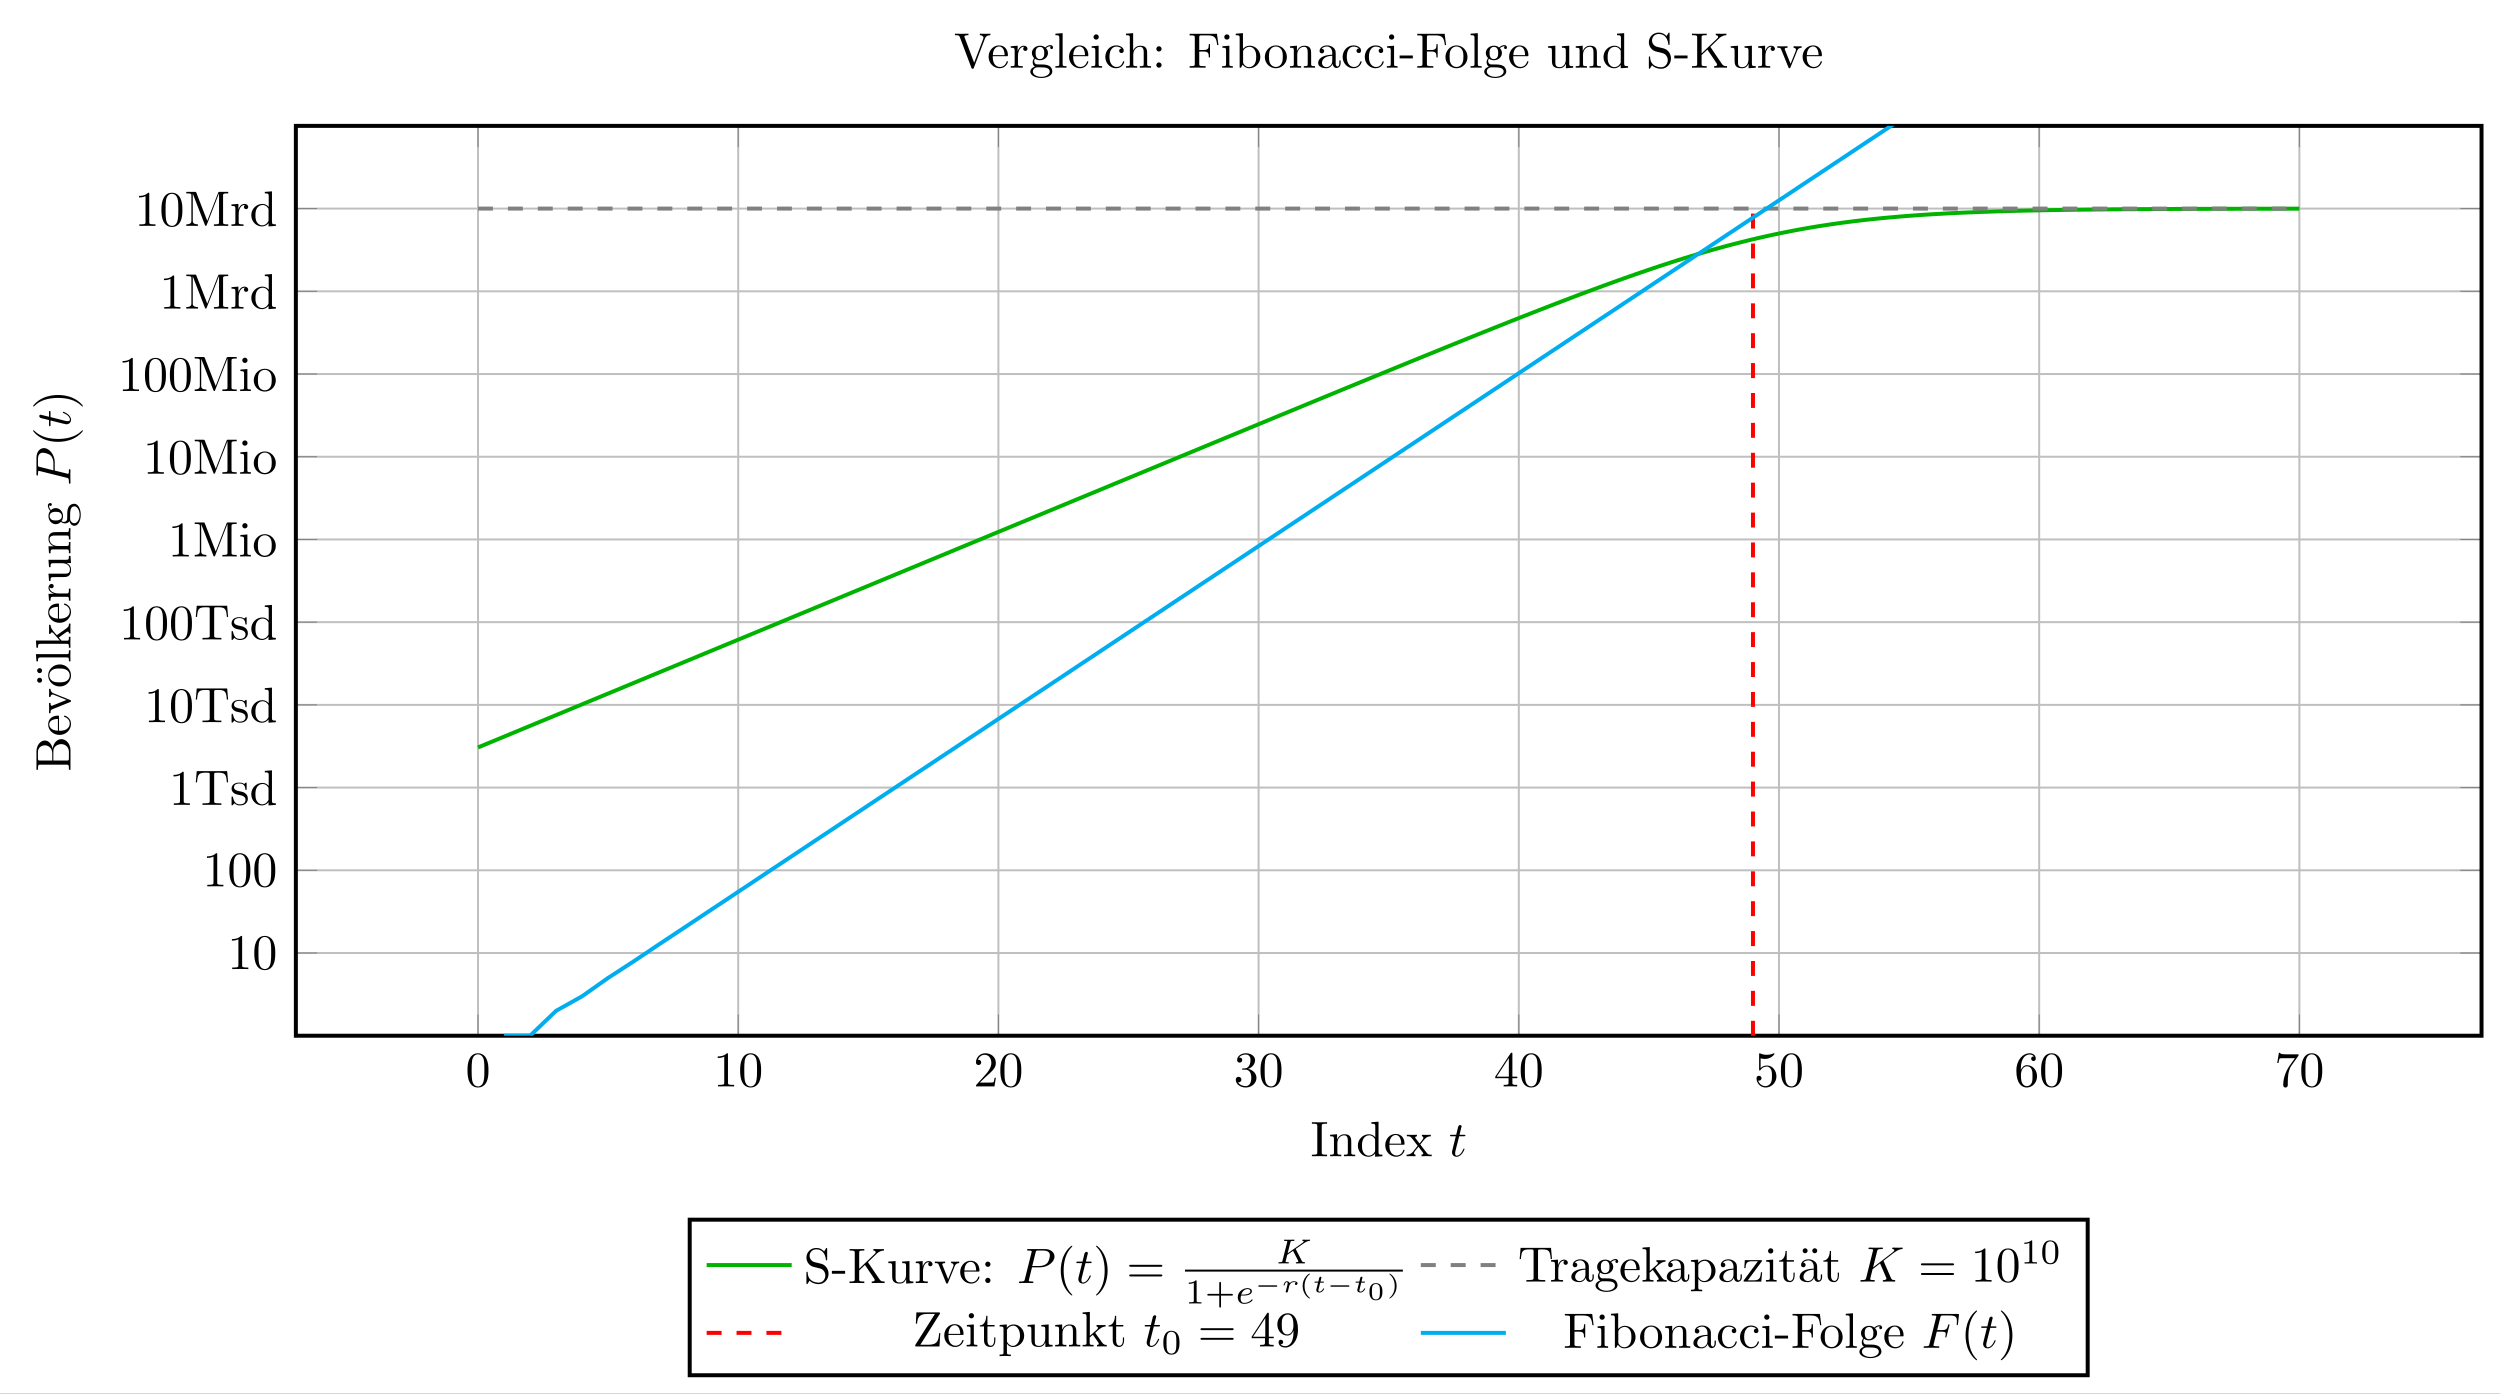 <?xml version="1.0" encoding="UTF-8"?>
<svg xmlns="http://www.w3.org/2000/svg" xmlns:xlink="http://www.w3.org/1999/xlink" width="649.895" height="362.309" viewBox="0 0 649.895 362.309">
<rect x="0" y="0" width="649.895" height="362.309" fill="#333333" stroke="none"/>
<defs>
<g>
<g id="glyph-0-0">
<path d="M 5.953 -4.141 C 5.953 -5.188 5.891 -6.219 5.438 -7.172 C 4.844 -8.422 3.781 -8.625 3.234 -8.625 C 2.469 -8.625 1.516 -8.297 0.984 -7.078 C 0.562 -6.188 0.5 -5.188 0.5 -4.141 C 0.5 -3.172 0.562 -2 1.094 -1.016 C 1.641 0.031 2.594 0.281 3.219 0.281 C 3.922 0.281 4.906 0.016 5.484 -1.219 C 5.891 -2.109 5.953 -3.125 5.953 -4.141 Z M 3.219 0 C 2.719 0 1.953 -0.328 1.719 -1.562 C 1.578 -2.344 1.578 -3.531 1.578 -4.297 C 1.578 -5.125 1.578 -5.984 1.688 -6.688 C 1.938 -8.219 2.906 -8.344 3.219 -8.344 C 3.656 -8.344 4.5 -8.109 4.75 -6.828 C 4.891 -6.094 4.891 -5.109 4.891 -4.297 C 4.891 -3.328 4.891 -2.453 4.734 -1.625 C 4.547 -0.391 3.812 0 3.219 0 Z M 3.219 0 "/>
</g>
<g id="glyph-0-1">
<path d="M 3.812 -8.297 C 3.812 -8.594 3.812 -8.625 3.516 -8.625 C 2.703 -7.797 1.562 -7.797 1.156 -7.797 L 1.156 -7.391 C 1.406 -7.391 2.172 -7.391 2.844 -7.734 L 2.844 -1.016 C 2.844 -0.562 2.812 -0.406 1.641 -0.406 L 1.234 -0.406 L 1.234 0 C 1.688 -0.031 2.812 -0.031 3.328 -0.031 C 3.844 -0.031 4.969 -0.031 5.422 0 L 5.422 -0.406 L 5.016 -0.406 C 3.844 -0.406 3.812 -0.547 3.812 -1.016 Z M 3.812 -8.297 "/>
</g>
<g id="glyph-0-2">
<path d="M 1.641 -1 L 3.016 -2.328 C 5.031 -4.125 5.812 -4.812 5.812 -6.109 C 5.812 -7.594 4.656 -8.625 3.062 -8.625 C 1.609 -8.625 0.641 -7.438 0.641 -6.281 C 0.641 -5.562 1.297 -5.562 1.328 -5.562 C 1.547 -5.562 2 -5.719 2 -6.25 C 2 -6.578 1.781 -6.922 1.328 -6.922 C 1.219 -6.922 1.188 -6.922 1.156 -6.906 C 1.453 -7.75 2.156 -8.219 2.906 -8.219 C 4.078 -8.219 4.641 -7.172 4.641 -6.109 C 4.641 -5.078 3.984 -4.047 3.281 -3.25 L 0.797 -0.484 C 0.641 -0.344 0.641 -0.312 0.641 0 L 5.453 0 L 5.812 -2.25 L 5.484 -2.25 C 5.422 -1.859 5.344 -1.297 5.203 -1.094 C 5.109 -1 4.266 -1 3.984 -1 Z M 1.641 -1 "/>
</g>
<g id="glyph-0-3">
<path d="M 3.75 -4.562 C 4.812 -4.906 5.562 -5.812 5.562 -6.844 C 5.562 -7.906 4.438 -8.625 3.188 -8.625 C 1.875 -8.625 0.891 -7.844 0.891 -6.859 C 0.891 -6.438 1.172 -6.188 1.547 -6.188 C 1.953 -6.188 2.219 -6.469 2.219 -6.859 C 2.219 -7.5 1.609 -7.5 1.406 -7.5 C 1.812 -8.141 2.672 -8.297 3.141 -8.297 C 3.672 -8.297 4.375 -8.016 4.375 -6.859 C 4.375 -6.703 4.359 -5.953 4.016 -5.375 C 3.625 -4.75 3.188 -4.719 2.859 -4.703 C 2.766 -4.688 2.453 -4.656 2.359 -4.656 C 2.25 -4.656 2.156 -4.641 2.156 -4.5 C 2.156 -4.359 2.25 -4.359 2.469 -4.359 L 3.047 -4.359 C 4.109 -4.359 4.578 -3.484 4.578 -2.219 C 4.578 -0.453 3.688 -0.078 3.125 -0.078 C 2.562 -0.078 1.594 -0.297 1.141 -1.062 C 1.594 -1 2 -1.281 2 -1.781 C 2 -2.234 1.641 -2.5 1.266 -2.5 C 0.953 -2.5 0.547 -2.312 0.547 -1.75 C 0.547 -0.562 1.75 0.281 3.156 0.281 C 4.734 0.281 5.922 -0.891 5.922 -2.219 C 5.922 -3.281 5.109 -4.281 3.75 -4.562 Z M 3.75 -4.562 "/>
</g>
<g id="glyph-0-4">
<path d="M 3.812 -2.141 L 3.812 -1.016 C 3.812 -0.547 3.781 -0.406 2.828 -0.406 L 2.547 -0.406 L 2.547 0 C 3.078 -0.031 3.75 -0.031 4.297 -0.031 C 4.844 -0.031 5.531 -0.031 6.062 0 L 6.062 -0.406 L 5.797 -0.406 C 4.828 -0.406 4.812 -0.547 4.812 -1.016 L 4.812 -2.141 L 6.094 -2.141 L 6.094 -2.531 L 4.812 -2.531 L 4.812 -8.438 C 4.812 -8.688 4.812 -8.766 4.594 -8.766 C 4.484 -8.766 4.438 -8.766 4.344 -8.609 L 0.359 -2.531 L 0.359 -2.141 Z M 3.891 -2.531 L 0.719 -2.531 L 3.891 -7.375 Z M 3.891 -2.531 "/>
</g>
<g id="glyph-0-5">
<path d="M 5.812 -2.609 C 5.812 -4.141 4.75 -5.438 3.359 -5.438 C 2.734 -5.438 2.172 -5.234 1.703 -4.781 L 1.703 -7.312 C 1.969 -7.234 2.391 -7.141 2.812 -7.141 C 4.406 -7.141 5.312 -8.312 5.312 -8.484 C 5.312 -8.562 5.266 -8.625 5.188 -8.625 C 5.172 -8.625 5.141 -8.625 5.078 -8.594 C 4.812 -8.469 4.188 -8.219 3.312 -8.219 C 2.797 -8.219 2.203 -8.297 1.594 -8.578 C 1.484 -8.609 1.469 -8.609 1.438 -8.609 C 1.312 -8.609 1.312 -8.516 1.312 -8.297 L 1.312 -4.469 C 1.312 -4.234 1.312 -4.125 1.484 -4.125 C 1.578 -4.125 1.609 -4.172 1.656 -4.25 C 1.797 -4.453 2.281 -5.156 3.328 -5.156 C 4 -5.156 4.328 -4.562 4.438 -4.328 C 4.641 -3.844 4.656 -3.344 4.656 -2.688 C 4.656 -2.234 4.656 -1.469 4.359 -0.922 C 4.047 -0.422 3.562 -0.078 2.969 -0.078 C 2.016 -0.078 1.281 -0.766 1.062 -1.531 C 1.094 -1.516 1.141 -1.5 1.281 -1.5 C 1.703 -1.5 1.938 -1.828 1.938 -2.141 C 1.938 -2.453 1.703 -2.766 1.281 -2.766 C 1.094 -2.766 0.641 -2.688 0.641 -2.078 C 0.641 -0.969 1.547 0.281 2.984 0.281 C 4.5 0.281 5.812 -0.953 5.812 -2.609 Z M 5.812 -2.609 "/>
</g>
<g id="glyph-0-6">
<path d="M 1.703 -4.25 L 1.703 -4.562 C 1.703 -7.844 3.312 -8.297 3.984 -8.297 C 4.281 -8.297 4.828 -8.219 5.109 -7.781 C 4.922 -7.781 4.406 -7.781 4.406 -7.203 C 4.406 -6.797 4.719 -6.609 5 -6.609 C 5.203 -6.609 5.594 -6.719 5.594 -7.234 C 5.594 -8 5.031 -8.625 3.953 -8.625 C 2.297 -8.625 0.547 -6.953 0.547 -4.094 C 0.547 -0.641 2.047 0.281 3.25 0.281 C 4.688 0.281 5.922 -0.938 5.922 -2.641 C 5.922 -4.281 4.766 -5.531 3.328 -5.531 C 2.453 -5.531 1.969 -4.875 1.703 -4.25 Z M 3.25 -0.078 C 2.438 -0.078 2.047 -0.859 1.969 -1.047 C 1.734 -1.656 1.734 -2.688 1.734 -2.922 C 1.734 -3.938 2.156 -5.234 3.312 -5.234 C 3.516 -5.234 4.125 -5.234 4.516 -4.438 C 4.75 -3.953 4.75 -3.297 4.75 -2.656 C 4.75 -2.031 4.75 -1.391 4.531 -0.922 C 4.141 -0.141 3.547 -0.078 3.25 -0.078 Z M 3.25 -0.078 "/>
</g>
<g id="glyph-0-7">
<path d="M 6.172 -7.891 C 6.281 -8.047 6.281 -8.062 6.281 -8.344 L 3.141 -8.344 C 1.547 -8.344 1.531 -8.516 1.484 -8.75 L 1.156 -8.75 L 0.719 -6.094 L 1.047 -6.094 C 1.094 -6.297 1.203 -7.109 1.375 -7.266 C 1.469 -7.344 2.469 -7.344 2.641 -7.344 L 5.328 -7.344 C 5.188 -7.141 4.156 -5.719 3.875 -5.297 C 2.703 -3.547 2.281 -1.75 2.281 -0.422 C 2.281 -0.297 2.281 0.281 2.875 0.281 C 3.469 0.281 3.469 -0.297 3.469 -0.422 L 3.469 -1.094 C 3.469 -1.797 3.516 -2.516 3.609 -3.219 C 3.672 -3.516 3.844 -4.625 4.422 -5.422 Z M 6.172 -7.891 "/>
</g>
<g id="glyph-0-8">
<path d="M 8.625 -8.766 L 0.719 -8.766 L 0.469 -5.859 L 0.797 -5.859 C 0.969 -7.938 1.172 -8.375 3.125 -8.375 C 3.359 -8.375 3.688 -8.375 3.828 -8.344 C 4.094 -8.297 4.094 -8.141 4.094 -7.844 L 4.094 -1.016 C 4.094 -0.578 4.094 -0.406 2.734 -0.406 L 2.219 -0.406 L 2.219 0 C 2.75 -0.031 4.062 -0.031 4.656 -0.031 C 5.266 -0.031 6.594 -0.031 7.125 0 L 7.125 -0.406 L 6.609 -0.406 C 5.25 -0.406 5.25 -0.578 5.25 -1.016 L 5.25 -7.844 C 5.25 -8.109 5.25 -8.297 5.484 -8.344 C 5.625 -8.375 5.969 -8.375 6.219 -8.375 C 8.172 -8.375 8.375 -7.938 8.547 -5.859 L 8.875 -5.859 Z M 8.625 -8.766 "/>
</g>
<g id="glyph-0-9">
<path d="M 2.688 -2.516 C 2.984 -2.469 4.047 -2.25 4.047 -1.328 C 4.047 -0.656 3.594 -0.141 2.578 -0.141 C 1.484 -0.141 1.016 -0.875 0.781 -1.984 C 0.734 -2.156 0.719 -2.203 0.594 -2.203 C 0.422 -2.203 0.422 -2.109 0.422 -1.875 L 0.422 -0.172 C 0.422 0.047 0.422 0.141 0.562 0.141 C 0.641 0.141 0.641 0.125 0.891 -0.109 C 0.922 -0.141 0.922 -0.172 1.156 -0.422 C 1.719 0.125 2.312 0.141 2.578 0.141 C 4.062 0.141 4.656 -0.719 4.656 -1.656 C 4.656 -2.344 4.281 -2.734 4.125 -2.891 C 3.688 -3.297 3.188 -3.406 2.641 -3.516 C 1.922 -3.656 1.047 -3.828 1.047 -4.578 C 1.047 -5.031 1.391 -5.562 2.5 -5.562 C 3.922 -5.562 3.984 -4.391 4.016 -3.984 C 4.031 -3.875 4.141 -3.875 4.172 -3.875 C 4.344 -3.875 4.344 -3.938 4.344 -4.188 L 4.344 -5.484 C 4.344 -5.719 4.344 -5.797 4.203 -5.797 C 4.125 -5.797 4.109 -5.797 3.938 -5.641 C 3.906 -5.594 3.766 -5.484 3.719 -5.438 C 3.219 -5.797 2.688 -5.797 2.5 -5.797 C 0.922 -5.797 0.422 -4.938 0.422 -4.203 C 0.422 -3.75 0.641 -3.391 0.984 -3.109 C 1.406 -2.766 1.766 -2.688 2.688 -2.516 Z M 2.688 -2.516 "/>
</g>
<g id="glyph-0-10">
<path d="M 4.922 -0.719 L 4.922 0.141 L 6.828 0 L 6.828 -0.406 C 5.922 -0.406 5.812 -0.5 5.812 -1.125 L 5.812 -8.984 L 3.953 -8.844 L 3.953 -8.453 C 4.859 -8.453 4.969 -8.359 4.969 -7.719 L 4.969 -4.922 C 4.578 -5.391 4.031 -5.719 3.328 -5.719 C 1.797 -5.719 0.438 -4.453 0.438 -2.781 C 0.438 -1.141 1.703 0.141 3.188 0.141 C 4.016 0.141 4.594 -0.297 4.922 -0.719 Z M 4.922 -4.188 L 4.922 -1.531 C 4.922 -1.297 4.922 -1.266 4.781 -1.047 C 4.391 -0.422 3.812 -0.141 3.25 -0.141 C 2.672 -0.141 2.203 -0.484 1.891 -0.969 C 1.547 -1.5 1.516 -2.234 1.516 -2.766 C 1.516 -3.25 1.547 -4.031 1.922 -4.609 C 2.188 -5.016 2.688 -5.438 3.375 -5.438 C 3.828 -5.438 4.375 -5.25 4.781 -4.656 C 4.922 -4.438 4.922 -4.422 4.922 -4.188 Z M 4.922 -4.188 "/>
</g>
<g id="glyph-0-11">
<path d="M 3.125 -8.562 C 3 -8.844 2.969 -8.844 2.672 -8.844 L 0.484 -8.844 L 0.484 -8.453 L 0.797 -8.453 C 1.781 -8.453 1.812 -8.297 1.812 -7.844 L 1.812 -1.359 C 1.812 -1.016 1.812 -0.406 0.484 -0.406 L 0.484 0 C 0.938 -0.016 1.562 -0.031 2 -0.031 C 2.422 -0.031 3.062 -0.016 3.516 0 L 3.516 -0.406 C 2.172 -0.406 2.172 -1.016 2.172 -1.359 L 2.172 -8.344 L 2.188 -8.344 L 5.312 -0.281 C 5.375 -0.109 5.438 0 5.562 0 C 5.719 0 5.75 -0.109 5.797 -0.25 L 8.984 -8.453 L 9 -8.453 L 9 -1.016 C 9 -0.547 8.969 -0.406 7.984 -0.406 L 7.672 -0.406 L 7.672 0 C 8.141 -0.031 9.031 -0.031 9.531 -0.031 C 10.031 -0.031 10.906 -0.031 11.391 0 L 11.391 -0.406 L 11.078 -0.406 C 10.078 -0.406 10.047 -0.547 10.047 -1.016 L 10.047 -7.844 C 10.047 -8.297 10.078 -8.453 11.078 -8.453 L 11.391 -8.453 L 11.391 -8.844 L 9.203 -8.844 C 8.859 -8.844 8.859 -8.828 8.766 -8.594 L 5.938 -1.312 Z M 3.125 -8.562 "/>
</g>
<g id="glyph-0-12">
<path d="M 2.297 -5.719 L 0.484 -5.578 L 0.484 -5.188 C 1.328 -5.188 1.438 -5.109 1.438 -4.469 L 1.438 -0.984 C 1.438 -0.406 1.297 -0.406 0.422 -0.406 L 0.422 0 C 0.844 -0.016 1.547 -0.031 1.859 -0.031 C 2.312 -0.031 2.766 -0.016 3.203 0 L 3.203 -0.406 C 2.344 -0.406 2.297 -0.469 2.297 -0.969 Z M 2.344 -7.984 C 2.344 -8.391 2.016 -8.672 1.656 -8.672 C 1.25 -8.672 0.969 -8.312 0.969 -7.984 C 0.969 -7.625 1.25 -7.297 1.656 -7.297 C 2.016 -7.297 2.344 -7.562 2.344 -7.984 Z M 2.344 -7.984 "/>
</g>
<g id="glyph-0-13">
<path d="M 6.094 -2.766 C 6.094 -4.438 4.812 -5.797 3.234 -5.797 C 1.625 -5.797 0.359 -4.391 0.359 -2.766 C 0.359 -1.094 1.703 0.141 3.219 0.141 C 4.797 0.141 6.094 -1.125 6.094 -2.766 Z M 3.234 -0.188 C 2.688 -0.188 2.109 -0.453 1.766 -1.047 C 1.438 -1.625 1.438 -2.406 1.438 -2.875 C 1.438 -3.375 1.438 -4.078 1.75 -4.656 C 2.094 -5.25 2.703 -5.516 3.219 -5.516 C 3.797 -5.516 4.359 -5.234 4.688 -4.672 C 5.031 -4.125 5.031 -3.375 5.031 -2.875 C 5.031 -2.406 5.031 -1.703 4.734 -1.141 C 4.453 -0.562 3.891 -0.188 3.234 -0.188 Z M 3.234 -0.188 "/>
</g>
<g id="glyph-0-14">
<path d="M 2.156 -4.297 L 2.156 -5.719 L 0.359 -5.578 L 0.359 -5.188 C 1.266 -5.188 1.375 -5.094 1.375 -4.453 L 1.375 -0.984 C 1.375 -0.406 1.234 -0.406 0.359 -0.406 L 0.359 0 C 0.875 -0.016 1.484 -0.031 1.844 -0.031 C 2.359 -0.031 2.969 -0.031 3.484 0 L 3.484 -0.406 L 3.219 -0.406 C 2.25 -0.406 2.234 -0.547 2.234 -1.016 L 2.234 -3 C 2.234 -4.281 2.766 -5.438 3.75 -5.438 C 3.844 -5.438 3.875 -5.438 3.906 -5.422 C 3.859 -5.422 3.594 -5.266 3.594 -4.922 C 3.594 -4.562 3.875 -4.359 4.156 -4.359 C 4.391 -4.359 4.719 -4.516 4.719 -4.938 C 4.719 -5.344 4.312 -5.719 3.75 -5.719 C 2.812 -5.719 2.344 -4.859 2.156 -4.297 Z M 2.156 -4.297 "/>
</g>
<g id="glyph-0-15">
<path d="M 2.922 -7.844 C 2.922 -8.297 2.953 -8.453 3.984 -8.453 L 4.312 -8.453 L 4.312 -8.844 C 3.859 -8.812 2.844 -8.812 2.344 -8.812 C 1.844 -8.812 0.812 -8.812 0.359 -8.844 L 0.359 -8.453 L 0.703 -8.453 C 1.719 -8.453 1.766 -8.297 1.766 -7.844 L 1.766 -1.016 C 1.766 -0.547 1.719 -0.406 0.703 -0.406 L 0.359 -0.406 L 0.359 0 C 0.812 -0.031 1.844 -0.031 2.328 -0.031 C 2.844 -0.031 3.859 -0.031 4.312 0 L 4.312 -0.406 L 3.984 -0.406 C 2.953 -0.406 2.922 -0.547 2.922 -1.016 Z M 2.922 -7.844 "/>
</g>
<g id="glyph-0-16">
<path d="M 1.422 -4.453 L 1.422 -0.984 C 1.422 -0.406 1.281 -0.406 0.422 -0.406 L 0.422 0 C 0.875 -0.016 1.531 -0.031 1.875 -0.031 C 2.219 -0.031 2.891 -0.016 3.328 0 L 3.328 -0.406 C 2.469 -0.406 2.312 -0.406 2.312 -0.984 L 2.312 -3.375 C 2.312 -4.719 3.234 -5.438 4.062 -5.438 C 4.891 -5.438 5.031 -4.734 5.031 -4 L 5.031 -0.984 C 5.031 -0.406 4.891 -0.406 4.016 -0.406 L 4.016 0 C 4.469 -0.016 5.125 -0.031 5.484 -0.031 C 5.812 -0.031 6.484 -0.016 6.938 0 L 6.938 -0.406 C 6.25 -0.406 5.938 -0.406 5.922 -0.797 L 5.922 -3.266 C 5.922 -4.375 5.922 -4.781 5.516 -5.25 C 5.344 -5.469 4.906 -5.719 4.156 -5.719 C 3.219 -5.719 2.609 -5.172 2.234 -4.359 L 2.234 -5.719 L 0.422 -5.578 L 0.422 -5.188 C 1.328 -5.188 1.422 -5.094 1.422 -4.453 Z M 1.422 -4.453 "/>
</g>
<g id="glyph-0-17">
<path d="M 1.453 -3.266 C 1.531 -5.188 2.609 -5.516 3.062 -5.516 C 4.391 -5.516 4.516 -3.766 4.516 -3.266 Z M 1.438 -2.984 L 5.047 -2.984 C 5.344 -2.984 5.375 -2.984 5.375 -3.266 C 5.375 -4.547 4.672 -5.797 3.062 -5.797 C 1.547 -5.797 0.359 -4.469 0.359 -2.844 C 0.359 -1.109 1.719 0.141 3.219 0.141 C 4.797 0.141 5.375 -1.297 5.375 -1.547 C 5.375 -1.672 5.266 -1.703 5.203 -1.703 C 5.094 -1.703 5.062 -1.625 5.031 -1.516 C 4.578 -0.188 3.422 -0.188 3.297 -0.188 C 2.641 -0.188 2.125 -0.562 1.828 -1.047 C 1.438 -1.672 1.438 -2.531 1.438 -2.984 Z M 1.438 -2.984 "/>
</g>
<g id="glyph-0-18">
<path d="M 3.719 -3.047 C 4.109 -3.531 4.594 -4.172 4.906 -4.5 C 5.312 -4.969 5.844 -5.172 6.453 -5.188 L 6.453 -5.578 C 6.109 -5.562 5.719 -5.547 5.391 -5.547 C 5 -5.547 4.312 -5.562 4.141 -5.578 L 4.141 -5.188 C 4.422 -5.156 4.516 -4.984 4.516 -4.781 C 4.516 -4.578 4.391 -4.406 4.328 -4.328 L 3.516 -3.312 L 2.516 -4.625 C 2.391 -4.75 2.391 -4.781 2.391 -4.859 C 2.391 -5.047 2.594 -5.172 2.844 -5.188 L 2.844 -5.578 C 2.516 -5.562 1.656 -5.547 1.453 -5.547 C 1.172 -5.547 0.562 -5.562 0.219 -5.578 L 0.219 -5.188 C 1.125 -5.188 1.141 -5.172 1.75 -4.391 L 3.031 -2.719 L 1.812 -1.172 C 1.188 -0.422 0.422 -0.406 0.156 -0.406 L 0.156 0 C 0.5 -0.031 0.891 -0.031 1.234 -0.031 C 1.609 -0.031 2.156 -0.016 2.469 0 L 2.469 -0.406 C 2.172 -0.438 2.078 -0.609 2.078 -0.797 C 2.078 -1.094 2.469 -1.516 3.25 -2.453 L 4.234 -1.156 C 4.344 -1.016 4.5 -0.797 4.5 -0.719 C 4.5 -0.609 4.391 -0.422 4.047 -0.406 L 4.047 0 C 4.438 -0.016 5.156 -0.031 5.438 -0.031 C 5.797 -0.031 6.297 -0.031 6.688 0 L 6.688 -0.406 C 5.984 -0.406 5.75 -0.422 5.453 -0.797 Z M 3.719 -3.047 "/>
</g>
<g id="glyph-0-19">
<path d="M 8.047 -7.578 C 8.219 -8.062 8.578 -8.438 9.453 -8.453 L 9.453 -8.844 C 9.047 -8.828 8.531 -8.812 8.203 -8.812 C 7.812 -8.812 7.062 -8.828 6.719 -8.844 L 6.719 -8.453 C 7.391 -8.438 7.672 -8.094 7.672 -7.797 C 7.672 -7.688 7.625 -7.609 7.609 -7.531 L 5.234 -1.297 L 2.766 -7.844 C 2.688 -8.016 2.688 -8.047 2.688 -8.062 C 2.688 -8.453 3.422 -8.453 3.75 -8.453 L 3.75 -8.844 C 3.281 -8.812 2.391 -8.812 1.891 -8.812 C 1.266 -8.812 0.719 -8.828 0.25 -8.844 L 0.25 -8.453 C 1.094 -8.453 1.328 -8.453 1.516 -7.953 L 4.516 0 C 4.609 0.25 4.672 0.281 4.844 0.281 C 5.062 0.281 5.094 0.219 5.156 0.031 Z M 8.047 -7.578 "/>
</g>
<g id="glyph-0-20">
<path d="M 2.875 -2.234 C 1.75 -2.234 1.75 -3.516 1.75 -3.828 C 1.75 -4.172 1.766 -4.578 1.953 -4.906 C 2.062 -5.062 2.359 -5.422 2.875 -5.422 C 4 -5.422 4 -4.125 4 -3.828 C 4 -3.484 3.984 -3.062 3.797 -2.75 C 3.688 -2.594 3.391 -2.234 2.875 -2.234 Z M 1.375 -1.719 C 1.375 -1.781 1.375 -2.078 1.594 -2.328 C 2.094 -1.969 2.625 -1.938 2.875 -1.938 C 4.078 -1.938 4.969 -2.828 4.969 -3.828 C 4.969 -4.297 4.766 -4.781 4.438 -5.078 C 4.906 -5.516 5.375 -5.578 5.609 -5.578 C 5.641 -5.578 5.703 -5.578 5.734 -5.562 C 5.594 -5.516 5.531 -5.375 5.531 -5.219 C 5.531 -5 5.703 -4.844 5.906 -4.844 C 6.031 -4.844 6.281 -4.938 6.281 -5.234 C 6.281 -5.453 6.125 -5.875 5.625 -5.875 C 5.359 -5.875 4.797 -5.797 4.25 -5.266 C 3.703 -5.688 3.156 -5.719 2.875 -5.719 C 1.672 -5.719 0.781 -4.828 0.781 -3.828 C 0.781 -3.266 1.062 -2.766 1.391 -2.5 C 1.219 -2.312 0.984 -1.875 0.984 -1.422 C 0.984 -1.016 1.156 -0.531 1.547 -0.266 C 0.781 -0.047 0.359 0.5 0.359 1.016 C 0.359 1.953 1.641 2.672 3.219 2.672 C 4.75 2.672 6.094 2 6.094 1 C 6.094 0.547 5.922 -0.109 5.266 -0.484 C 4.578 -0.844 3.828 -0.844 3.031 -0.844 C 2.703 -0.844 2.156 -0.844 2.062 -0.859 C 1.641 -0.906 1.375 -1.312 1.375 -1.719 Z M 3.234 2.375 C 1.938 2.375 1.031 1.703 1.031 1.016 C 1.031 0.422 1.531 -0.047 2.094 -0.094 L 2.859 -0.094 C 3.984 -0.094 5.422 -0.094 5.422 1.016 C 5.422 1.719 4.5 2.375 3.234 2.375 Z M 3.234 2.375 "/>
</g>
<g id="glyph-0-21">
<path d="M 2.297 -8.984 L 0.422 -8.844 L 0.422 -8.453 C 1.328 -8.453 1.438 -8.359 1.438 -7.719 L 1.438 -0.984 C 1.438 -0.406 1.297 -0.406 0.422 -0.406 L 0.422 0 C 0.859 -0.016 1.547 -0.031 1.859 -0.031 C 2.188 -0.031 2.828 -0.016 3.297 0 L 3.297 -0.406 C 2.438 -0.406 2.297 -0.406 2.297 -0.984 Z M 2.297 -8.984 "/>
</g>
<g id="glyph-0-22">
<path d="M 1.516 -2.828 C 1.516 -4.938 2.578 -5.484 3.266 -5.484 C 3.375 -5.484 4.203 -5.469 4.656 -5 C 4.125 -4.969 4.047 -4.578 4.047 -4.406 C 4.047 -4.062 4.281 -3.812 4.641 -3.812 C 4.969 -3.812 5.234 -4.031 5.234 -4.422 C 5.234 -5.297 4.25 -5.797 3.25 -5.797 C 1.625 -5.797 0.438 -4.406 0.438 -2.797 C 0.438 -1.141 1.719 0.141 3.219 0.141 C 4.969 0.141 5.375 -1.406 5.375 -1.547 C 5.375 -1.672 5.25 -1.672 5.203 -1.672 C 5.094 -1.672 5.062 -1.625 5.031 -1.547 C 4.656 -0.344 3.828 -0.188 3.344 -0.188 C 2.656 -0.188 1.516 -0.734 1.516 -2.828 Z M 1.516 -2.828 "/>
</g>
<g id="glyph-0-23">
<path d="M 1.422 -0.984 C 1.422 -0.406 1.281 -0.406 0.422 -0.406 L 0.422 0 C 0.875 -0.016 1.531 -0.031 1.875 -0.031 C 2.219 -0.031 2.891 -0.016 3.328 0 L 3.328 -0.406 C 2.469 -0.406 2.312 -0.406 2.312 -0.984 L 2.312 -3.375 C 2.312 -4.719 3.234 -5.438 4.062 -5.438 C 4.891 -5.438 5.031 -4.734 5.031 -4 L 5.031 -0.984 C 5.031 -0.406 4.891 -0.406 4.016 -0.406 L 4.016 0 C 4.469 -0.016 5.125 -0.031 5.484 -0.031 C 5.812 -0.031 6.484 -0.016 6.938 0 L 6.938 -0.406 C 6.25 -0.406 5.938 -0.406 5.922 -0.797 L 5.922 -3.266 C 5.922 -4.375 5.922 -4.781 5.516 -5.25 C 5.344 -5.469 4.906 -5.719 4.156 -5.719 C 3.062 -5.719 2.5 -4.953 2.281 -4.453 L 2.281 -8.984 L 0.422 -8.844 L 0.422 -8.453 C 1.328 -8.453 1.422 -8.359 1.422 -7.719 Z M 1.422 -0.984 "/>
</g>
<g id="glyph-0-24">
<path d="M 2.484 -4.891 C 2.484 -5.266 2.172 -5.578 1.797 -5.578 C 1.422 -5.578 1.109 -5.266 1.109 -4.891 C 1.109 -4.516 1.422 -4.203 1.797 -4.203 C 2.172 -4.203 2.484 -4.516 2.484 -4.891 Z M 2.484 -0.688 C 2.484 -1.062 2.172 -1.375 1.797 -1.375 C 1.422 -1.375 1.109 -1.062 1.109 -0.688 C 1.109 -0.312 1.422 0 1.797 0 C 2.172 0 2.484 -0.312 2.484 -0.688 Z M 2.484 -0.688 "/>
</g>
<g id="glyph-0-25">
<path d="M 7.531 -8.812 L 0.422 -8.812 L 0.422 -8.406 L 0.734 -8.406 C 1.734 -8.406 1.766 -8.266 1.766 -7.797 L 1.766 -1.016 C 1.766 -0.547 1.734 -0.406 0.734 -0.406 L 0.422 -0.406 L 0.422 0 C 0.875 -0.031 1.891 -0.031 2.391 -0.031 C 2.922 -0.031 4.109 -0.031 4.578 0 L 4.578 -0.406 L 4.141 -0.406 C 2.922 -0.406 2.922 -0.562 2.922 -1.016 L 2.922 -4.203 L 4.031 -4.203 C 5.266 -4.203 5.406 -3.797 5.406 -2.688 L 5.719 -2.688 L 5.719 -6.125 L 5.406 -6.125 C 5.406 -5.031 5.266 -4.609 4.031 -4.609 L 2.922 -4.609 L 2.922 -7.891 C 2.922 -8.312 2.938 -8.406 3.547 -8.406 L 5.109 -8.406 C 7.047 -8.406 7.375 -7.688 7.578 -5.891 L 7.906 -5.891 Z M 7.531 -8.812 "/>
</g>
<g id="glyph-0-26">
<path d="M 2.234 -4.891 L 2.234 -8.984 L 0.359 -8.844 L 0.359 -8.453 C 1.266 -8.453 1.375 -8.359 1.375 -7.719 L 1.375 0 L 1.703 0 C 1.703 -0.016 1.812 -0.188 2.156 -0.797 C 2.359 -0.5 2.906 0.141 3.859 0.141 C 5.406 0.141 6.75 -1.125 6.75 -2.797 C 6.75 -4.438 5.484 -5.719 4 -5.719 C 2.984 -5.719 2.438 -5.109 2.234 -4.891 Z M 2.266 -1.484 L 2.266 -4.141 C 2.266 -4.391 2.266 -4.406 2.406 -4.609 C 2.922 -5.344 3.625 -5.438 3.938 -5.438 C 4.516 -5.438 4.984 -5.109 5.297 -4.609 C 5.641 -4.078 5.672 -3.344 5.672 -2.812 C 5.672 -2.328 5.641 -1.547 5.266 -0.969 C 5 -0.562 4.5 -0.141 3.812 -0.141 C 3.219 -0.141 2.766 -0.453 2.453 -0.938 C 2.266 -1.203 2.266 -1.25 2.266 -1.484 Z M 2.266 -1.484 "/>
</g>
<g id="glyph-0-27">
<path d="M 4.312 -0.984 C 4.359 -0.469 4.719 0.078 5.328 0.078 C 5.594 0.078 6.391 -0.109 6.391 -1.156 L 6.391 -1.875 L 6.062 -1.875 L 6.062 -1.156 C 6.062 -0.406 5.734 -0.328 5.594 -0.328 C 5.172 -0.328 5.109 -0.906 5.109 -0.969 L 5.109 -3.562 C 5.109 -4.109 5.109 -4.609 4.656 -5.094 C 4.141 -5.594 3.5 -5.797 2.875 -5.797 C 1.812 -5.797 0.922 -5.188 0.922 -4.344 C 0.922 -3.953 1.172 -3.734 1.516 -3.734 C 1.875 -3.734 2.109 -3.984 2.109 -4.328 C 2.109 -4.484 2.047 -4.906 1.453 -4.922 C 1.797 -5.375 2.438 -5.516 2.844 -5.516 C 3.484 -5.516 4.219 -5.016 4.219 -3.859 L 4.219 -3.375 C 3.562 -3.344 2.656 -3.297 1.844 -2.922 C 0.875 -2.469 0.547 -1.797 0.547 -1.234 C 0.547 -0.188 1.797 0.141 2.609 0.141 C 3.469 0.141 4.062 -0.375 4.312 -0.984 Z M 4.219 -3.109 L 4.219 -1.812 C 4.219 -0.578 3.297 -0.141 2.703 -0.141 C 2.078 -0.141 1.547 -0.594 1.547 -1.25 C 1.547 -1.953 2.078 -3.031 4.219 -3.109 Z M 4.219 -3.109 "/>
</g>
<g id="glyph-0-28">
<path d="M 3.578 -2.422 L 3.578 -3.172 L 0.141 -3.172 L 0.141 -2.422 Z M 3.578 -2.422 "/>
</g>
<g id="glyph-0-29">
<path d="M 5.062 -1.016 L 5.062 0.141 L 6.938 0 L 6.938 -0.406 C 6.016 -0.406 5.922 -0.5 5.922 -1.125 L 5.922 -5.719 L 4.016 -5.578 L 4.016 -5.188 C 4.922 -5.188 5.031 -5.094 5.031 -4.453 L 5.031 -2.156 C 5.031 -1.016 4.406 -0.141 3.453 -0.141 C 2.375 -0.141 2.312 -0.75 2.312 -1.422 L 2.312 -5.719 L 0.422 -5.578 L 0.422 -5.188 C 1.422 -5.188 1.422 -5.141 1.422 -3.984 L 1.422 -2.047 C 1.422 -1.031 1.422 0.141 3.391 0.141 C 4.125 0.141 4.688 -0.219 5.062 -1.016 Z M 5.062 -1.016 "/>
</g>
<g id="glyph-0-30">
<path d="M 4.516 -5.031 L 2.859 -5.422 C 2.062 -5.625 1.547 -6.328 1.547 -7.078 C 1.547 -7.984 2.25 -8.766 3.266 -8.766 C 5.422 -8.766 5.719 -6.641 5.797 -6.062 C 5.797 -5.984 5.797 -5.906 5.953 -5.906 C 6.109 -5.906 6.109 -5.969 6.109 -6.219 L 6.109 -8.828 C 6.109 -9.047 6.109 -9.125 5.969 -9.125 C 5.875 -9.125 5.875 -9.125 5.781 -8.969 L 5.328 -8.219 C 4.938 -8.594 4.406 -9.125 3.25 -9.125 C 1.812 -9.125 0.719 -7.984 0.719 -6.625 C 0.719 -5.547 1.406 -4.594 2.422 -4.25 C 2.562 -4.203 3.219 -4.047 4.125 -3.828 C 4.484 -3.734 4.875 -3.641 5.234 -3.156 C 5.5 -2.828 5.641 -2.391 5.641 -1.969 C 5.641 -1.047 4.984 -0.109 3.906 -0.109 C 3.516 -0.109 2.531 -0.188 1.859 -0.812 C 1.094 -1.516 1.062 -2.344 1.047 -2.812 C 1.031 -2.938 0.938 -2.938 0.891 -2.938 C 0.719 -2.938 0.719 -2.844 0.719 -2.609 L 0.719 -0.031 C 0.719 0.188 0.719 0.281 0.875 0.281 C 0.953 0.281 0.969 0.266 1.062 0.109 C 1.062 0.109 1.094 0.062 1.531 -0.625 C 1.938 -0.188 2.766 0.281 3.906 0.281 C 5.422 0.281 6.469 -0.984 6.469 -2.406 C 6.469 -3.703 5.609 -4.766 4.516 -5.031 Z M 4.516 -5.031 "/>
</g>
<g id="glyph-0-31">
<path d="M 5.188 -5.422 L 7.516 -7.672 C 7.609 -7.766 8.297 -8.438 9.359 -8.453 L 9.359 -8.844 C 9.016 -8.812 8.594 -8.812 8.25 -8.812 C 7.781 -8.812 7.047 -8.812 6.609 -8.844 L 6.609 -8.453 C 7.125 -8.438 7.203 -8.141 7.203 -8.016 C 7.203 -7.812 7.078 -7.688 6.969 -7.594 L 2.922 -3.719 L 2.922 -7.844 C 2.922 -8.297 2.938 -8.453 3.938 -8.453 L 4.25 -8.453 L 4.25 -8.844 C 3.797 -8.812 2.844 -8.812 2.344 -8.812 C 1.859 -8.812 0.875 -8.812 0.422 -8.844 L 0.422 -8.453 L 0.734 -8.453 C 1.734 -8.453 1.766 -8.297 1.766 -7.844 L 1.766 -1.016 C 1.766 -0.547 1.734 -0.406 0.734 -0.406 L 0.422 -0.406 L 0.422 0 C 0.875 -0.031 1.844 -0.031 2.328 -0.031 C 2.828 -0.031 3.797 -0.031 4.25 0 L 4.25 -0.406 L 3.938 -0.406 C 2.938 -0.406 2.922 -0.547 2.922 -1.016 L 2.922 -3.281 L 4.422 -4.703 L 6.766 -1.234 C 6.844 -1.109 6.953 -0.953 6.953 -0.797 C 6.953 -0.406 6.453 -0.406 6.188 -0.406 L 6.188 0 C 6.641 -0.031 7.547 -0.031 8.047 -0.031 C 8.5 -0.031 8.984 -0.031 9.531 0 L 9.531 -0.406 C 8.828 -0.406 8.562 -0.453 8.172 -1.016 Z M 5.188 -5.422 "/>
</g>
<g id="glyph-0-32">
<path d="M 5.391 -4.312 C 5.5 -4.609 5.719 -5.172 6.578 -5.188 L 6.578 -5.578 C 6.281 -5.562 5.906 -5.547 5.609 -5.547 C 5.297 -5.547 4.703 -5.562 4.484 -5.578 L 4.484 -5.188 C 4.969 -5.172 5.109 -4.875 5.109 -4.625 C 5.109 -4.5 5.078 -4.453 5.031 -4.312 L 3.703 -1.016 L 2.25 -4.625 C 2.172 -4.797 2.172 -4.812 2.172 -4.844 C 2.172 -5.188 2.688 -5.188 2.922 -5.188 L 2.922 -5.578 C 2.531 -5.562 1.797 -5.547 1.5 -5.547 C 1.156 -5.547 0.641 -5.562 0.25 -5.578 L 0.25 -5.188 C 1.062 -5.188 1.109 -5.109 1.281 -4.703 L 3.141 -0.109 C 3.219 0.078 3.25 0.141 3.422 0.141 C 3.594 0.141 3.641 0.031 3.688 -0.109 Z M 5.391 -4.312 "/>
</g>
<g id="glyph-0-33">
<path d="M 4.281 3.109 C 4.281 3.062 4.281 3.047 4.062 2.828 C 2.453 1.188 2.031 -1.25 2.031 -3.234 C 2.031 -5.484 2.531 -7.75 4.125 -9.359 C 4.281 -9.516 4.281 -9.547 4.281 -9.578 C 4.281 -9.672 4.234 -9.719 4.156 -9.719 C 4.031 -9.719 2.859 -8.828 2.094 -7.188 C 1.438 -5.766 1.281 -4.328 1.281 -3.234 C 1.281 -2.234 1.422 -0.656 2.141 0.797 C 2.922 2.391 4.031 3.234 4.156 3.234 C 4.234 3.234 4.281 3.203 4.281 3.109 Z M 4.281 3.109 "/>
</g>
<g id="glyph-0-34">
<path d="M 3.75 -3.234 C 3.75 -4.25 3.594 -5.812 2.891 -7.281 C 2.109 -8.875 1 -9.719 0.875 -9.719 C 0.797 -9.719 0.734 -9.656 0.734 -9.578 C 0.734 -9.547 0.734 -9.516 0.984 -9.281 C 2.25 -8 2.984 -5.953 2.984 -3.234 C 2.984 -1.016 2.516 1.25 0.906 2.891 C 0.734 3.047 0.734 3.062 0.734 3.109 C 0.734 3.188 0.797 3.234 0.875 3.234 C 1 3.234 2.156 2.359 2.922 0.719 C 3.594 -0.719 3.75 -2.156 3.75 -3.234 Z M 3.75 -3.234 "/>
</g>
<g id="glyph-0-35">
<path d="M 8.906 -4.234 C 9.094 -4.234 9.344 -4.234 9.344 -4.5 C 9.344 -4.75 9.094 -4.75 8.906 -4.75 L 1.156 -4.75 C 0.969 -4.75 0.719 -4.75 0.719 -4.5 C 0.719 -4.234 0.969 -4.234 1.172 -4.234 Z M 8.906 -1.719 C 9.094 -1.719 9.344 -1.719 9.344 -1.984 C 9.344 -2.234 9.094 -2.234 8.906 -2.234 L 1.172 -2.234 C 0.969 -2.234 0.719 -2.234 0.719 -1.984 C 0.719 -1.719 0.969 -1.719 1.156 -1.719 Z M 8.906 -1.719 "/>
</g>
<g id="glyph-0-36">
<path d="M 1.375 -0.984 C 1.375 -0.406 1.234 -0.406 0.359 -0.406 L 0.359 0 C 0.797 -0.016 1.406 -0.031 1.781 -0.031 C 2.156 -0.031 2.688 -0.031 3.203 0 L 3.203 -0.406 C 2.328 -0.406 2.188 -0.406 2.188 -0.984 L 2.188 -2.312 L 3.016 -3.031 C 4.016 -1.656 4.562 -0.938 4.562 -0.703 C 4.562 -0.453 4.344 -0.406 4.094 -0.406 L 4.094 0 C 4.453 -0.016 5.219 -0.031 5.484 -0.031 C 5.875 -0.031 6.25 -0.031 6.625 0 L 6.625 -0.406 C 6.141 -0.406 5.859 -0.406 5.359 -1.094 L 3.719 -3.406 C 3.703 -3.438 3.641 -3.516 3.641 -3.547 C 3.641 -3.594 4.562 -4.375 4.688 -4.484 C 5.5 -5.141 6.047 -5.172 6.328 -5.188 L 6.328 -5.578 C 5.953 -5.547 5.781 -5.547 5.422 -5.547 C 4.953 -5.547 4.141 -5.562 3.969 -5.578 L 3.969 -5.188 C 4.203 -5.172 4.344 -5.031 4.344 -4.859 C 4.344 -4.594 4.156 -4.438 4.047 -4.359 L 2.234 -2.766 L 2.234 -8.984 L 0.359 -8.844 L 0.359 -8.453 C 1.266 -8.453 1.375 -8.359 1.375 -7.719 Z M 1.375 -0.984 "/>
</g>
<g id="glyph-0-37">
<path d="M 2.234 -4.875 L 2.234 -5.719 L 0.359 -5.578 L 0.359 -5.188 C 1.281 -5.188 1.375 -5.109 1.375 -4.531 L 1.375 1.531 C 1.375 2.109 1.234 2.109 0.359 2.109 L 0.359 2.516 C 0.797 2.5 1.484 2.469 1.812 2.469 C 2.156 2.469 2.828 2.5 3.281 2.516 L 3.281 2.109 C 2.406 2.109 2.266 2.109 2.266 1.531 L 2.266 -0.766 C 2.328 -0.562 2.875 0.141 3.859 0.141 C 5.406 0.141 6.75 -1.125 6.75 -2.797 C 6.75 -4.438 5.484 -5.719 4.047 -5.719 C 3.031 -5.719 2.484 -5.156 2.234 -4.875 Z M 2.266 -1.484 L 2.266 -4.359 C 2.641 -5.031 3.281 -5.406 3.938 -5.406 C 4.891 -5.406 5.672 -4.266 5.672 -2.797 C 5.672 -1.234 4.766 -0.141 3.812 -0.141 C 3.297 -0.141 2.797 -0.406 2.453 -0.938 C 2.266 -1.203 2.266 -1.219 2.266 -1.484 Z M 2.266 -1.484 "/>
</g>
<g id="glyph-0-38">
<path d="M 5.047 -5.188 C 5.172 -5.344 5.172 -5.359 5.172 -5.422 C 5.172 -5.578 5.062 -5.578 4.828 -5.578 L 0.688 -5.578 L 0.547 -3.5 L 0.875 -3.5 C 0.953 -4.812 1.188 -5.297 2.609 -5.297 L 4.094 -5.297 L 0.484 -0.422 C 0.359 -0.266 0.359 -0.25 0.359 -0.188 C 0.359 0 0.453 0 0.703 0 L 4.969 0 L 5.188 -2.422 L 4.875 -2.422 C 4.75 -0.891 4.484 -0.328 2.984 -0.328 L 1.453 -0.328 Z M 5.047 -5.188 "/>
</g>
<g id="glyph-0-39">
<path d="M 2.234 -5.188 L 4.094 -5.188 L 4.094 -5.578 L 2.234 -5.578 L 2.234 -7.969 L 1.922 -7.969 C 1.906 -6.906 1.516 -5.516 0.25 -5.469 L 0.25 -5.188 L 1.344 -5.188 L 1.344 -1.609 C 1.344 -0.016 2.547 0.141 3.016 0.141 C 3.938 0.141 4.297 -0.781 4.297 -1.609 L 4.297 -2.344 L 3.984 -2.344 L 3.984 -1.625 C 3.984 -0.672 3.594 -0.188 3.109 -0.188 C 2.234 -0.188 2.234 -1.359 2.234 -1.578 Z M 2.234 -5.188 "/>
</g>
<g id="glyph-0-40">
<path d="M 2.625 -8.016 C 2.625 -8.328 2.375 -8.672 1.984 -8.672 C 1.625 -8.672 1.328 -8.375 1.328 -8.016 C 1.328 -7.656 1.625 -7.375 1.984 -7.375 C 2.375 -7.375 2.625 -7.703 2.625 -8.016 Z M 5.125 -8.016 C 5.125 -8.375 4.844 -8.672 4.484 -8.672 C 4.094 -8.672 3.828 -8.328 3.828 -8.016 C 3.828 -7.703 4.094 -7.375 4.484 -7.375 C 4.844 -7.375 5.125 -7.656 5.125 -8.016 Z M 5.125 -8.016 "/>
</g>
<g id="glyph-0-41">
<path d="M 7.078 -8.391 C 7.172 -8.531 7.172 -8.547 7.172 -8.641 C 7.172 -8.844 7.094 -8.844 6.844 -8.844 L 1.031 -8.844 L 0.891 -5.938 L 1.219 -5.938 C 1.312 -7.391 1.703 -8.453 3.828 -8.453 L 5.859 -8.453 L 0.812 -0.484 C 0.719 -0.344 0.719 -0.328 0.719 -0.219 C 0.719 0 0.797 0 1.062 0 L 7.031 0 L 7.25 -3.453 L 6.938 -3.453 C 6.828 -1.656 6.578 -0.438 4.188 -0.438 L 2.062 -0.438 Z M 7.078 -8.391 "/>
</g>
<g id="glyph-0-42">
<path d="M 4.75 -4.125 L 4.75 -3.703 C 4.75 -0.672 3.406 -0.078 2.656 -0.078 C 2.438 -0.078 1.734 -0.109 1.391 -0.547 C 1.953 -0.547 2.062 -0.922 2.062 -1.141 C 2.062 -1.547 1.75 -1.734 1.469 -1.734 C 1.25 -1.734 0.875 -1.625 0.875 -1.109 C 0.875 -0.25 1.562 0.281 2.672 0.281 C 4.344 0.281 5.922 -1.484 5.922 -4.266 C 5.922 -7.75 4.438 -8.625 3.281 -8.625 C 2.562 -8.625 1.938 -8.391 1.375 -7.812 C 0.844 -7.234 0.547 -6.688 0.547 -5.719 C 0.547 -4.094 1.688 -2.828 3.141 -2.828 C 3.922 -2.828 4.453 -3.375 4.75 -4.125 Z M 3.141 -3.125 C 2.938 -3.125 2.344 -3.125 1.938 -3.938 C 1.703 -4.422 1.703 -5.062 1.703 -5.703 C 1.703 -6.406 1.703 -7 1.984 -7.484 C 2.328 -8.141 2.828 -8.297 3.281 -8.297 C 3.875 -8.297 4.297 -7.859 4.516 -7.281 C 4.672 -6.859 4.734 -6.047 4.734 -5.453 C 4.734 -4.375 4.281 -3.125 3.141 -3.125 Z M 3.141 -3.125 "/>
</g>
<g id="glyph-1-0">
<path d="M 2.672 -5.188 L 3.891 -5.188 C 4.141 -5.188 4.281 -5.188 4.281 -5.438 C 4.281 -5.578 4.141 -5.578 3.906 -5.578 L 2.766 -5.578 C 3.234 -7.422 3.297 -7.688 3.297 -7.766 C 3.297 -7.984 3.141 -8.109 2.922 -8.109 C 2.891 -8.109 2.531 -8.094 2.406 -7.641 L 1.906 -5.578 L 0.688 -5.578 C 0.422 -5.578 0.297 -5.578 0.297 -5.344 C 0.297 -5.188 0.406 -5.188 0.656 -5.188 L 1.797 -5.188 C 0.875 -1.5 0.812 -1.281 0.812 -1.047 C 0.812 -0.344 1.312 0.141 2 0.141 C 3.328 0.141 4.062 -1.75 4.062 -1.859 C 4.062 -1.984 3.969 -1.984 3.906 -1.984 C 3.797 -1.984 3.781 -1.938 3.719 -1.797 C 3.156 -0.453 2.469 -0.141 2.031 -0.141 C 1.766 -0.141 1.625 -0.312 1.625 -0.734 C 1.625 -1.047 1.656 -1.141 1.703 -1.359 Z M 2.672 -5.188 "/>
</g>
<g id="glyph-1-1">
<path d="M 3.922 -4.094 L 6.125 -4.094 C 7.969 -4.094 9.766 -5.438 9.766 -6.891 C 9.766 -7.891 8.906 -8.844 7.219 -8.844 L 3.016 -8.844 C 2.766 -8.844 2.625 -8.844 2.625 -8.594 C 2.625 -8.453 2.75 -8.453 3 -8.453 C 3.172 -8.453 3.406 -8.438 3.562 -8.422 C 3.766 -8.391 3.844 -8.359 3.844 -8.219 C 3.844 -8.156 3.828 -8.125 3.797 -7.969 L 2.062 -1.016 C 1.938 -0.5 1.906 -0.406 0.875 -0.406 C 0.656 -0.406 0.516 -0.406 0.516 -0.156 C 0.516 0 0.672 0 0.719 0 C 1.078 0 2 -0.031 2.359 -0.031 C 2.625 -0.031 2.922 -0.031 3.188 -0.031 C 3.469 -0.031 3.75 0 4.031 0 C 4.125 0 4.281 0 4.281 -0.266 C 4.281 -0.406 4.172 -0.406 3.922 -0.406 C 3.453 -0.406 3.078 -0.406 3.078 -0.641 C 3.078 -0.719 3.109 -0.781 3.125 -0.859 Z M 4.859 -7.953 C 4.969 -8.406 5 -8.453 5.562 -8.453 L 6.797 -8.453 C 7.875 -8.453 8.562 -8.094 8.562 -7.203 C 8.562 -6.703 8.297 -5.578 7.797 -5.109 C 7.156 -4.531 6.375 -4.438 5.797 -4.438 L 3.984 -4.438 Z M 4.859 -7.953 "/>
</g>
<g id="glyph-1-2">
<path d="M 6.594 -5.234 C 6.578 -5.266 6.531 -5.375 6.531 -5.422 C 6.531 -5.422 6.766 -5.609 6.906 -5.719 L 9.172 -7.469 C 10.391 -8.359 10.891 -8.406 11.281 -8.453 C 11.391 -8.453 11.516 -8.469 11.516 -8.703 C 11.516 -8.75 11.469 -8.844 11.375 -8.844 C 11.094 -8.844 10.766 -8.812 10.453 -8.812 C 9.984 -8.812 9.484 -8.844 9.016 -8.844 C 8.922 -8.844 8.766 -8.844 8.766 -8.594 C 8.766 -8.5 8.828 -8.453 8.922 -8.453 C 9.203 -8.422 9.328 -8.359 9.328 -8.172 C 9.328 -7.938 8.938 -7.641 8.859 -7.578 L 3.812 -3.688 L 4.844 -7.844 C 4.969 -8.312 4.984 -8.453 5.938 -8.453 C 6.25 -8.453 6.375 -8.453 6.375 -8.703 C 6.375 -8.828 6.266 -8.844 6.188 -8.844 C 5.828 -8.844 4.891 -8.812 4.531 -8.812 C 4.156 -8.812 3.234 -8.844 2.859 -8.844 C 2.766 -8.844 2.609 -8.844 2.609 -8.594 C 2.609 -8.453 2.719 -8.453 2.984 -8.453 C 3.141 -8.453 3.375 -8.438 3.531 -8.422 C 3.75 -8.391 3.828 -8.359 3.828 -8.219 C 3.828 -8.156 3.812 -8.125 3.766 -7.969 L 2.031 -1.016 C 1.906 -0.5 1.875 -0.406 0.859 -0.406 C 0.641 -0.406 0.5 -0.406 0.5 -0.156 C 0.5 0 0.641 0 0.688 0 C 1.047 0 1.969 -0.031 2.328 -0.031 C 2.609 -0.031 2.891 -0.031 3.156 -0.031 C 3.453 -0.031 3.734 0 4 0 C 4.094 0 4.266 0 4.266 -0.266 C 4.266 -0.406 4.141 -0.406 3.906 -0.406 C 3.422 -0.406 3.062 -0.406 3.062 -0.641 C 3.062 -0.719 3.141 -1.016 3.172 -1.203 C 3.359 -1.875 3.516 -2.562 3.688 -3.234 L 5.625 -4.734 L 7.125 -1.25 C 7.281 -0.906 7.281 -0.875 7.281 -0.797 C 7.281 -0.422 6.719 -0.406 6.609 -0.406 C 6.469 -0.406 6.328 -0.406 6.328 -0.141 C 6.328 0 6.469 0 6.5 0 C 7.016 0 7.562 -0.031 8.078 -0.031 C 8.375 -0.031 9.062 0 9.359 0 C 9.422 0 9.578 0 9.578 -0.266 C 9.578 -0.406 9.438 -0.406 9.328 -0.406 C 8.797 -0.422 8.625 -0.531 8.438 -0.984 Z M 6.594 -5.234 "/>
</g>
<g id="glyph-1-3">
<path d="M 3.922 -4.203 L 5.188 -4.203 C 6.156 -4.203 6.25 -4 6.25 -3.625 C 6.25 -3.531 6.25 -3.375 6.172 -2.984 C 6.141 -2.922 6.125 -2.875 6.125 -2.844 C 6.125 -2.75 6.203 -2.688 6.281 -2.688 C 6.406 -2.688 6.406 -2.734 6.469 -2.969 L 7.188 -5.781 C 7.234 -5.922 7.234 -5.953 7.234 -5.984 C 7.234 -6.016 7.203 -6.125 7.078 -6.125 C 6.938 -6.125 6.938 -6.062 6.875 -5.859 C 6.609 -4.844 6.312 -4.609 5.203 -4.609 L 4.031 -4.609 L 4.859 -7.906 C 4.969 -8.359 4.984 -8.406 5.562 -8.406 L 7.266 -8.406 C 8.859 -8.406 9.156 -7.984 9.156 -6.984 C 9.156 -6.688 9.156 -6.625 9.125 -6.281 C 9.094 -6.109 9.094 -6.094 9.094 -6.047 C 9.094 -5.984 9.125 -5.891 9.25 -5.891 C 9.391 -5.891 9.406 -5.969 9.438 -6.219 L 9.688 -8.453 C 9.734 -8.812 9.656 -8.812 9.344 -8.812 L 2.984 -8.812 C 2.734 -8.812 2.609 -8.812 2.609 -8.547 C 2.609 -8.406 2.719 -8.406 2.969 -8.406 C 3.453 -8.406 3.812 -8.406 3.812 -8.172 C 3.812 -8.125 3.812 -8.094 3.75 -7.859 L 2.031 -1.016 C 1.906 -0.5 1.875 -0.406 0.859 -0.406 C 0.641 -0.406 0.5 -0.406 0.5 -0.156 C 0.5 0 0.641 0 0.688 0 C 1.062 0 2.016 -0.031 2.391 -0.031 C 2.828 -0.031 3.906 0 4.328 0 C 4.438 0 4.594 0 4.594 -0.25 C 4.594 -0.344 4.516 -0.375 4.516 -0.391 C 4.484 -0.406 4.453 -0.406 4.156 -0.406 C 3.875 -0.406 3.812 -0.406 3.484 -0.422 C 3.109 -0.469 3.062 -0.516 3.062 -0.688 C 3.062 -0.719 3.062 -0.797 3.125 -0.984 Z M 3.922 -4.203 "/>
</g>
<g id="glyph-2-0">
<path d="M -4.734 -2.875 L -7.922 -2.875 C -8.359 -2.875 -8.453 -2.906 -8.453 -3.516 L -8.453 -5.109 C -8.453 -6.375 -7.344 -6.828 -6.656 -6.828 C -5.828 -6.828 -4.734 -6.188 -4.734 -4.75 Z M -4.625 -5.938 C -4.875 -7.188 -5.703 -8.078 -6.656 -8.078 C -7.781 -8.078 -8.844 -6.891 -8.844 -5.203 L -8.844 -0.469 L -8.453 -0.469 L -8.453 -0.781 C -8.453 -1.781 -8.297 -1.797 -7.844 -1.797 L -1.016 -1.797 C -0.547 -1.797 -0.406 -1.781 -0.406 -0.781 L -0.406 -0.469 L 0 -0.469 L 0 -5.547 C 0 -7.266 -1.156 -8.438 -2.375 -8.438 C -3.5 -8.438 -4.469 -7.375 -4.625 -5.938 Z M -0.406 -5.125 L -0.406 -3.516 C -0.406 -2.906 -0.5 -2.875 -0.922 -2.875 L -4.453 -2.875 L -4.453 -5.312 C -4.453 -6.594 -3.25 -7.141 -2.391 -7.141 C -1.469 -7.141 -0.406 -6.469 -0.406 -5.125 Z M -0.406 -5.125 "/>
</g>
<g id="glyph-2-1">
<path d="M -3.266 -1.453 C -5.188 -1.531 -5.516 -2.609 -5.516 -3.062 C -5.516 -4.391 -3.766 -4.516 -3.266 -4.516 Z M -2.984 -1.438 L -2.984 -5.047 C -2.984 -5.344 -2.984 -5.375 -3.266 -5.375 C -4.547 -5.375 -5.797 -4.672 -5.797 -3.062 C -5.797 -1.547 -4.469 -0.359 -2.844 -0.359 C -1.109 -0.359 0.141 -1.719 0.141 -3.219 C 0.141 -4.797 -1.297 -5.375 -1.547 -5.375 C -1.672 -5.375 -1.703 -5.266 -1.703 -5.203 C -1.703 -5.094 -1.625 -5.062 -1.516 -5.031 C -0.188 -4.578 -0.188 -3.422 -0.188 -3.297 C -0.188 -2.641 -0.562 -2.125 -1.047 -1.828 C -1.672 -1.438 -2.531 -1.438 -2.984 -1.438 Z M -2.984 -1.438 "/>
</g>
<g id="glyph-2-2">
<path d="M -4.312 -5.391 C -4.609 -5.5 -5.172 -5.719 -5.188 -6.578 L -5.578 -6.578 C -5.562 -6.281 -5.547 -5.906 -5.547 -5.609 C -5.547 -5.297 -5.562 -4.703 -5.578 -4.484 L -5.188 -4.484 C -5.172 -4.969 -4.875 -5.109 -4.625 -5.109 C -4.5 -5.109 -4.453 -5.078 -4.312 -5.031 L -1.016 -3.703 L -4.625 -2.25 C -4.797 -2.172 -4.812 -2.172 -4.844 -2.172 C -5.188 -2.172 -5.188 -2.688 -5.188 -2.922 L -5.578 -2.922 C -5.562 -2.531 -5.547 -1.797 -5.547 -1.5 C -5.547 -1.156 -5.562 -0.641 -5.578 -0.25 L -5.188 -0.25 C -5.188 -1.062 -5.109 -1.109 -4.703 -1.281 L -0.109 -3.141 C 0.078 -3.219 0.141 -3.25 0.141 -3.422 C 0.141 -3.594 0.031 -3.641 -0.109 -3.688 Z M -4.312 -5.391 "/>
</g>
<g id="glyph-2-3">
<path d="M -8.016 -2.625 C -8.328 -2.625 -8.672 -2.375 -8.672 -1.984 C -8.672 -1.625 -8.375 -1.328 -8.016 -1.328 C -7.656 -1.328 -7.375 -1.625 -7.375 -1.984 C -7.375 -2.375 -7.703 -2.625 -8.016 -2.625 Z M -8.016 -5.125 C -8.375 -5.125 -8.672 -4.844 -8.672 -4.484 C -8.672 -4.094 -8.328 -3.828 -8.016 -3.828 C -7.703 -3.828 -7.375 -4.094 -7.375 -4.484 C -7.375 -4.844 -7.656 -5.125 -8.016 -5.125 Z M -8.016 -5.125 "/>
</g>
<g id="glyph-2-4">
<path d="M -2.766 -6.094 C -4.438 -6.094 -5.797 -4.812 -5.797 -3.234 C -5.797 -1.625 -4.391 -0.359 -2.766 -0.359 C -1.094 -0.359 0.141 -1.703 0.141 -3.219 C 0.141 -4.797 -1.125 -6.094 -2.766 -6.094 Z M -0.188 -3.234 C -0.188 -2.688 -0.453 -2.109 -1.047 -1.766 C -1.625 -1.438 -2.406 -1.438 -2.875 -1.438 C -3.375 -1.438 -4.078 -1.438 -4.656 -1.75 C -5.25 -2.094 -5.516 -2.703 -5.516 -3.219 C -5.516 -3.797 -5.234 -4.359 -4.672 -4.688 C -4.125 -5.031 -3.375 -5.031 -2.875 -5.031 C -2.406 -5.031 -1.703 -5.031 -1.141 -4.734 C -0.562 -4.453 -0.188 -3.891 -0.188 -3.234 Z M -0.188 -3.234 "/>
</g>
<g id="glyph-2-5">
<path d="M -8.984 -2.297 L -8.844 -0.422 L -8.453 -0.422 C -8.453 -1.328 -8.359 -1.438 -7.719 -1.438 L -0.984 -1.438 C -0.406 -1.438 -0.406 -1.297 -0.406 -0.422 L 0 -0.422 C -0.016 -0.859 -0.031 -1.547 -0.031 -1.859 C -0.031 -2.188 -0.016 -2.828 0 -3.297 L -0.406 -3.297 C -0.406 -2.438 -0.406 -2.297 -0.984 -2.297 Z M -8.984 -2.297 "/>
</g>
<g id="glyph-2-6">
<path d="M -0.984 -1.375 C -0.406 -1.375 -0.406 -1.234 -0.406 -0.359 L 0 -0.359 C -0.016 -0.797 -0.031 -1.406 -0.031 -1.781 C -0.031 -2.156 -0.031 -2.688 0 -3.203 L -0.406 -3.203 C -0.406 -2.328 -0.406 -2.188 -0.984 -2.188 L -2.312 -2.188 L -3.031 -3.016 C -1.656 -4.016 -0.938 -4.562 -0.703 -4.562 C -0.453 -4.562 -0.406 -4.344 -0.406 -4.094 L 0 -4.094 C -0.016 -4.453 -0.031 -5.219 -0.031 -5.484 C -0.031 -5.875 -0.031 -6.25 0 -6.625 L -0.406 -6.625 C -0.406 -6.141 -0.406 -5.859 -1.094 -5.359 L -3.406 -3.719 C -3.438 -3.703 -3.516 -3.641 -3.547 -3.641 C -3.594 -3.641 -4.375 -4.562 -4.484 -4.688 C -5.141 -5.5 -5.172 -6.047 -5.188 -6.328 L -5.578 -6.328 C -5.547 -5.953 -5.547 -5.781 -5.547 -5.422 C -5.547 -4.953 -5.562 -4.141 -5.578 -3.969 L -5.188 -3.969 C -5.172 -4.203 -5.031 -4.344 -4.859 -4.344 C -4.594 -4.344 -4.438 -4.156 -4.359 -4.047 L -2.766 -2.234 L -8.984 -2.234 L -8.844 -0.359 L -8.453 -0.359 C -8.453 -1.266 -8.359 -1.375 -7.719 -1.375 Z M -0.984 -1.375 "/>
</g>
<g id="glyph-2-7">
<path d="M -4.297 -2.156 L -5.719 -2.156 L -5.578 -0.359 L -5.188 -0.359 C -5.188 -1.266 -5.094 -1.375 -4.453 -1.375 L -0.984 -1.375 C -0.406 -1.375 -0.406 -1.234 -0.406 -0.359 L 0 -0.359 C -0.016 -0.875 -0.031 -1.484 -0.031 -1.844 C -0.031 -2.359 -0.031 -2.969 0 -3.484 L -0.406 -3.484 L -0.406 -3.219 C -0.406 -2.25 -0.547 -2.234 -1.016 -2.234 L -3 -2.234 C -4.281 -2.234 -5.438 -2.766 -5.438 -3.75 C -5.438 -3.844 -5.438 -3.875 -5.422 -3.906 C -5.422 -3.859 -5.266 -3.594 -4.922 -3.594 C -4.562 -3.594 -4.359 -3.875 -4.359 -4.156 C -4.359 -4.391 -4.516 -4.719 -4.938 -4.719 C -5.344 -4.719 -5.719 -4.312 -5.719 -3.75 C -5.719 -2.812 -4.859 -2.344 -4.297 -2.156 Z M -4.297 -2.156 "/>
</g>
<g id="glyph-2-8">
<path d="M -1.016 -5.062 L 0.141 -5.062 L 0 -6.938 L -0.406 -6.938 C -0.406 -6.016 -0.5 -5.922 -1.125 -5.922 L -5.719 -5.922 L -5.578 -4.016 L -5.188 -4.016 C -5.188 -4.922 -5.094 -5.031 -4.453 -5.031 L -2.156 -5.031 C -1.016 -5.031 -0.141 -4.406 -0.141 -3.453 C -0.141 -2.375 -0.75 -2.312 -1.422 -2.312 L -5.719 -2.312 L -5.578 -0.422 L -5.188 -0.422 C -5.188 -1.422 -5.141 -1.422 -3.984 -1.422 L -2.047 -1.422 C -1.031 -1.422 0.141 -1.422 0.141 -3.391 C 0.141 -4.125 -0.219 -4.688 -1.016 -5.062 Z M -1.016 -5.062 "/>
</g>
<g id="glyph-2-9">
<path d="M -4.453 -1.422 L -0.984 -1.422 C -0.406 -1.422 -0.406 -1.281 -0.406 -0.422 L 0 -0.422 C -0.016 -0.875 -0.031 -1.531 -0.031 -1.875 C -0.031 -2.219 -0.016 -2.891 0 -3.328 L -0.406 -3.328 C -0.406 -2.469 -0.406 -2.312 -0.984 -2.312 L -3.375 -2.312 C -4.719 -2.312 -5.438 -3.234 -5.438 -4.062 C -5.438 -4.891 -4.734 -5.031 -4 -5.031 L -0.984 -5.031 C -0.406 -5.031 -0.406 -4.891 -0.406 -4.016 L 0 -4.016 C -0.016 -4.469 -0.031 -5.125 -0.031 -5.484 C -0.031 -5.812 -0.016 -6.484 0 -6.938 L -0.406 -6.938 C -0.406 -6.25 -0.406 -5.938 -0.797 -5.922 L -3.266 -5.922 C -4.375 -5.922 -4.781 -5.922 -5.25 -5.516 C -5.469 -5.344 -5.719 -4.906 -5.719 -4.156 C -5.719 -3.219 -5.172 -2.609 -4.359 -2.234 L -5.719 -2.234 L -5.578 -0.422 L -5.188 -0.422 C -5.188 -1.328 -5.094 -1.422 -4.453 -1.422 Z M -4.453 -1.422 "/>
</g>
<g id="glyph-2-10">
<path d="M -2.234 -2.875 C -2.234 -1.75 -3.516 -1.75 -3.828 -1.75 C -4.172 -1.75 -4.578 -1.766 -4.906 -1.953 C -5.062 -2.062 -5.422 -2.359 -5.422 -2.875 C -5.422 -4 -4.125 -4 -3.828 -4 C -3.484 -4 -3.062 -3.984 -2.75 -3.797 C -2.594 -3.688 -2.234 -3.391 -2.234 -2.875 Z M -1.719 -1.375 C -1.781 -1.375 -2.078 -1.375 -2.328 -1.594 C -1.969 -2.094 -1.938 -2.625 -1.938 -2.875 C -1.938 -4.078 -2.828 -4.969 -3.828 -4.969 C -4.297 -4.969 -4.781 -4.766 -5.078 -4.438 C -5.516 -4.906 -5.578 -5.375 -5.578 -5.609 C -5.578 -5.641 -5.578 -5.703 -5.562 -5.734 C -5.516 -5.594 -5.375 -5.531 -5.219 -5.531 C -5 -5.531 -4.844 -5.703 -4.844 -5.906 C -4.844 -6.031 -4.938 -6.281 -5.234 -6.281 C -5.453 -6.281 -5.875 -6.125 -5.875 -5.625 C -5.875 -5.359 -5.797 -4.797 -5.266 -4.25 C -5.688 -3.703 -5.719 -3.156 -5.719 -2.875 C -5.719 -1.672 -4.828 -0.781 -3.828 -0.781 C -3.266 -0.781 -2.766 -1.062 -2.5 -1.391 C -2.312 -1.219 -1.875 -0.984 -1.422 -0.984 C -1.016 -0.984 -0.531 -1.156 -0.266 -1.547 C -0.047 -0.781 0.5 -0.359 1.016 -0.359 C 1.953 -0.359 2.672 -1.641 2.672 -3.219 C 2.672 -4.75 2 -6.094 1 -6.094 C 0.547 -6.094 -0.109 -5.922 -0.484 -5.266 C -0.844 -4.578 -0.844 -3.828 -0.844 -3.031 C -0.844 -2.703 -0.844 -2.156 -0.859 -2.062 C -0.906 -1.641 -1.312 -1.375 -1.719 -1.375 Z M 2.375 -3.234 C 2.375 -1.938 1.703 -1.031 1.016 -1.031 C 0.422 -1.031 -0.047 -1.531 -0.094 -2.094 L -0.094 -2.859 C -0.094 -3.984 -0.094 -5.422 1.016 -5.422 C 1.719 -5.422 2.375 -4.5 2.375 -3.234 Z M 2.375 -3.234 "/>
</g>
<g id="glyph-2-11">
<path d="M 3.109 -4.281 C 3.062 -4.281 3.047 -4.281 2.828 -4.062 C 1.188 -2.453 -1.25 -2.031 -3.234 -2.031 C -5.484 -2.031 -7.75 -2.531 -9.359 -4.125 C -9.516 -4.281 -9.547 -4.281 -9.578 -4.281 C -9.672 -4.281 -9.719 -4.234 -9.719 -4.156 C -9.719 -4.031 -8.828 -2.859 -7.188 -2.094 C -5.766 -1.438 -4.328 -1.281 -3.234 -1.281 C -2.234 -1.281 -0.656 -1.422 0.797 -2.141 C 2.391 -2.922 3.234 -4.031 3.234 -4.156 C 3.234 -4.234 3.203 -4.281 3.109 -4.281 Z M 3.109 -4.281 "/>
</g>
<g id="glyph-2-12">
<path d="M -3.234 -3.75 C -4.25 -3.75 -5.812 -3.594 -7.281 -2.891 C -8.875 -2.109 -9.719 -1 -9.719 -0.875 C -9.719 -0.797 -9.656 -0.734 -9.578 -0.734 C -9.547 -0.734 -9.516 -0.734 -9.281 -0.984 C -8 -2.25 -5.953 -2.984 -3.234 -2.984 C -1.016 -2.984 1.25 -2.516 2.891 -0.906 C 3.047 -0.734 3.062 -0.734 3.109 -0.734 C 3.188 -0.734 3.234 -0.797 3.234 -0.875 C 3.234 -1 2.359 -2.156 0.719 -2.922 C -0.719 -3.594 -2.156 -3.75 -3.234 -3.75 Z M -3.234 -3.75 "/>
</g>
<g id="glyph-3-0">
<path d="M -4.094 -3.922 L -4.094 -6.125 C -4.094 -7.969 -5.438 -9.766 -6.891 -9.766 C -7.891 -9.766 -8.844 -8.906 -8.844 -7.219 L -8.844 -3.016 C -8.844 -2.766 -8.844 -2.625 -8.594 -2.625 C -8.453 -2.625 -8.453 -2.75 -8.453 -3 C -8.453 -3.172 -8.438 -3.406 -8.422 -3.562 C -8.391 -3.766 -8.359 -3.844 -8.219 -3.844 C -8.156 -3.844 -8.125 -3.828 -7.969 -3.797 L -1.016 -2.062 C -0.5 -1.938 -0.406 -1.906 -0.406 -0.875 C -0.406 -0.656 -0.406 -0.516 -0.156 -0.516 C 0 -0.516 0 -0.672 0 -0.719 C 0 -1.078 -0.031 -2 -0.031 -2.359 C -0.031 -2.625 -0.031 -2.922 -0.031 -3.188 C -0.031 -3.469 0 -3.75 0 -4.031 C 0 -4.125 0 -4.281 -0.266 -4.281 C -0.406 -4.281 -0.406 -4.172 -0.406 -3.922 C -0.406 -3.453 -0.406 -3.078 -0.641 -3.078 C -0.719 -3.078 -0.781 -3.109 -0.859 -3.125 Z M -7.953 -4.859 C -8.406 -4.969 -8.453 -5 -8.453 -5.562 L -8.453 -6.797 C -8.453 -7.875 -8.094 -8.562 -7.203 -8.562 C -6.703 -8.562 -5.578 -8.297 -5.109 -7.797 C -4.531 -7.156 -4.438 -6.375 -4.438 -5.797 L -4.438 -3.984 Z M -7.953 -4.859 "/>
</g>
<g id="glyph-3-1">
<path d="M -5.188 -2.672 L -5.188 -3.891 C -5.188 -4.141 -5.188 -4.281 -5.438 -4.281 C -5.578 -4.281 -5.578 -4.141 -5.578 -3.906 L -5.578 -2.766 C -7.422 -3.234 -7.688 -3.297 -7.766 -3.297 C -7.984 -3.297 -8.109 -3.141 -8.109 -2.922 C -8.109 -2.891 -8.094 -2.531 -7.641 -2.406 L -5.578 -1.906 L -5.578 -0.688 C -5.578 -0.422 -5.578 -0.297 -5.344 -0.297 C -5.188 -0.297 -5.188 -0.406 -5.188 -0.656 L -5.188 -1.797 C -1.5 -0.875 -1.281 -0.812 -1.047 -0.812 C -0.344 -0.812 0.141 -1.312 0.141 -2 C 0.141 -3.328 -1.75 -4.062 -1.859 -4.062 C -1.984 -4.062 -1.984 -3.969 -1.984 -3.906 C -1.984 -3.797 -1.938 -3.781 -1.797 -3.719 C -0.453 -3.156 -0.141 -2.469 -0.141 -2.031 C -0.141 -1.766 -0.312 -1.625 -0.734 -1.625 C -1.047 -1.625 -1.141 -1.656 -1.359 -1.703 Z M -5.188 -2.672 "/>
</g>
<g id="glyph-4-0">
<path d="M 5.188 -3.641 C 5.141 -3.719 5.125 -3.75 5.125 -3.75 C 5.125 -3.766 5.141 -3.781 5.344 -3.922 L 6.266 -4.562 C 7.453 -5.406 8.016 -5.812 8.656 -5.859 C 8.766 -5.875 8.875 -5.875 8.875 -6.062 C 8.875 -6.141 8.812 -6.188 8.75 -6.188 C 8.562 -6.188 8.328 -6.156 8.125 -6.156 C 7.891 -6.156 7.281 -6.188 7.031 -6.188 C 6.984 -6.188 6.844 -6.188 6.844 -5.984 C 6.844 -5.984 6.844 -5.875 6.984 -5.859 C 7.094 -5.859 7.203 -5.844 7.203 -5.734 C 7.203 -5.578 6.922 -5.375 6.812 -5.297 L 3.031 -2.625 L 3.75 -5.484 C 3.828 -5.797 3.828 -5.859 4.547 -5.859 C 4.688 -5.859 4.812 -5.859 4.812 -6.047 C 4.812 -6.141 4.766 -6.188 4.672 -6.188 C 4.406 -6.188 3.75 -6.156 3.484 -6.156 C 3.328 -6.156 3.016 -6.156 2.859 -6.156 C 2.672 -6.172 2.453 -6.188 2.281 -6.188 C 2.234 -6.188 2.094 -6.188 2.094 -5.984 C 2.094 -5.859 2.188 -5.859 2.391 -5.859 C 2.531 -5.859 2.578 -5.859 2.734 -5.844 C 2.922 -5.828 2.938 -5.812 2.938 -5.719 C 2.938 -5.703 2.938 -5.656 2.906 -5.516 L 1.688 -0.703 C 1.625 -0.406 1.609 -0.328 0.891 -0.328 C 0.734 -0.328 0.625 -0.328 0.625 -0.125 C 0.625 -0.125 0.625 0 0.766 0 C 1.031 0 1.688 -0.031 1.953 -0.031 C 2.109 -0.031 2.422 -0.031 2.578 -0.031 C 2.75 -0.016 2.984 0 3.156 0 C 3.203 0 3.344 0 3.344 -0.203 C 3.344 -0.328 3.234 -0.328 3.047 -0.328 C 3.047 -0.328 2.875 -0.328 2.703 -0.344 C 2.5 -0.359 2.5 -0.391 2.5 -0.484 C 2.5 -0.547 2.594 -0.891 2.922 -2.219 L 4.438 -3.281 L 5.75 -0.734 C 5.812 -0.609 5.812 -0.609 5.812 -0.562 C 5.812 -0.359 5.562 -0.328 5.391 -0.328 C 5.281 -0.328 5.156 -0.328 5.156 -0.125 C 5.156 -0.125 5.172 0 5.312 0 C 5.562 0 6.219 -0.031 6.469 -0.031 C 6.75 -0.031 7.109 0 7.359 0 C 7.484 0 7.547 -0.062 7.547 -0.188 C 7.547 -0.328 7.422 -0.328 7.328 -0.328 C 7.172 -0.328 6.891 -0.328 6.734 -0.625 Z M 5.188 -3.641 "/>
</g>
<g id="glyph-4-1">
<path d="M 2.031 -2.062 C 2.281 -2.062 3 -2.078 3.484 -2.25 C 4.156 -2.5 4.281 -2.922 4.281 -3.203 C 4.281 -3.703 3.781 -4 3.156 -4 C 2.078 -4 0.609 -3.156 0.609 -1.609 C 0.609 -0.703 1.172 0.094 2.234 0.094 C 3.766 0.094 4.484 -0.812 4.484 -0.938 C 4.484 -0.984 4.406 -1.094 4.328 -1.094 C 4.281 -1.094 4.266 -1.062 4.188 -1 C 3.484 -0.156 2.422 -0.156 2.25 -0.156 C 1.719 -0.156 1.344 -0.531 1.344 -1.266 C 1.344 -1.391 1.344 -1.562 1.453 -2.062 Z M 1.531 -2.312 C 1.906 -3.641 2.906 -3.75 3.156 -3.75 C 3.562 -3.75 3.891 -3.547 3.891 -3.203 C 3.891 -2.312 2.359 -2.312 1.969 -2.312 Z M 1.531 -2.312 "/>
</g>
<g id="glyph-5-0">
<path d="M 3.031 -5.766 C 3.031 -6.016 3.016 -6.016 2.766 -6.016 C 2.188 -5.453 1.359 -5.438 0.984 -5.438 L 0.984 -5.109 C 1.203 -5.109 1.797 -5.109 2.297 -5.359 L 2.297 -0.75 C 2.297 -0.438 2.297 -0.328 1.391 -0.328 L 1.047 -0.328 L 1.047 0 C 1.219 -0.016 2.328 -0.031 2.672 -0.031 C 2.953 -0.031 4.094 -0.016 4.281 0 L 4.281 -0.328 L 3.938 -0.328 C 3.031 -0.328 3.031 -0.438 3.031 -0.75 Z M 3.031 -5.766 "/>
</g>
<g id="glyph-5-1">
<path d="M 4.203 -2.047 L 6.969 -2.047 C 7.094 -2.047 7.297 -2.047 7.297 -2.266 C 7.297 -2.5 7.094 -2.5 6.969 -2.5 L 4.203 -2.5 L 4.203 -5.281 C 4.203 -5.391 4.203 -5.609 3.984 -5.609 C 3.75 -5.609 3.75 -5.406 3.75 -5.281 L 3.75 -2.5 L 0.969 -2.5 C 0.859 -2.5 0.641 -2.5 0.641 -2.281 C 0.641 -2.047 0.844 -2.047 0.969 -2.047 L 3.75 -2.047 L 3.75 0.734 C 3.75 0.859 3.75 1.062 3.969 1.062 C 4.203 1.062 4.203 0.859 4.203 0.734 Z M 4.203 -2.047 "/>
</g>
<g id="glyph-5-2">
<path d="M 4.672 -2.891 C 4.672 -3.891 4.562 -4.609 4.141 -5.234 C 3.859 -5.656 3.297 -6.016 2.578 -6.016 C 0.469 -6.016 0.469 -3.547 0.469 -2.891 C 0.469 -2.234 0.469 0.188 2.578 0.188 C 4.672 0.188 4.672 -2.234 4.672 -2.891 Z M 2.578 -0.078 C 2.156 -0.078 1.609 -0.312 1.422 -1.062 C 1.297 -1.594 1.297 -2.344 1.297 -3.016 C 1.297 -3.672 1.297 -4.359 1.438 -4.859 C 1.625 -5.578 2.203 -5.766 2.578 -5.766 C 3.062 -5.766 3.531 -5.469 3.703 -4.938 C 3.844 -4.453 3.859 -3.797 3.859 -3.016 C 3.859 -2.344 3.859 -1.672 3.734 -1.094 C 3.547 -0.266 2.938 -0.078 2.578 -0.078 Z M 2.578 -0.078 "/>
</g>
<g id="glyph-6-0">
<path d="M 5.688 -1.438 C 5.797 -1.438 5.969 -1.438 5.969 -1.625 C 5.969 -1.797 5.797 -1.797 5.688 -1.797 L 1.312 -1.797 C 1.203 -1.797 1.031 -1.797 1.031 -1.625 C 1.031 -1.438 1.203 -1.438 1.312 -1.438 Z M 5.688 -1.438 "/>
</g>
<g id="glyph-7-0">
<path d="M 1.922 -1.062 C 1.953 -1.156 2.016 -1.406 2.031 -1.5 C 2.062 -1.594 2.078 -1.703 2.109 -1.781 C 2.141 -1.891 2.344 -2.234 2.562 -2.406 C 2.781 -2.594 2.984 -2.641 3.203 -2.641 C 3.281 -2.641 3.594 -2.641 3.797 -2.531 C 3.531 -2.438 3.531 -2.156 3.531 -2.156 C 3.531 -2.047 3.609 -1.891 3.812 -1.891 C 4 -1.891 4.219 -2.047 4.219 -2.328 C 4.219 -2.812 3.531 -2.859 3.219 -2.859 C 3.062 -2.859 2.625 -2.859 2.188 -2.359 C 2.109 -2.703 1.734 -2.859 1.422 -2.859 C 1.203 -2.859 1.016 -2.75 0.844 -2.5 C 0.672 -2.234 0.594 -1.891 0.594 -1.859 C 0.594 -1.766 0.688 -1.766 0.719 -1.766 C 0.828 -1.766 0.844 -1.781 0.891 -1.953 C 0.984 -2.344 1.141 -2.641 1.391 -2.641 C 1.609 -2.641 1.656 -2.438 1.656 -2.297 C 1.656 -2.203 1.578 -1.953 1.547 -1.797 C 1.5 -1.625 1.438 -1.359 1.406 -1.203 L 1.25 -0.641 C 1.219 -0.469 1.141 -0.188 1.141 -0.156 C 1.141 -0.016 1.266 0.078 1.391 0.078 C 1.484 0.078 1.609 0.016 1.672 -0.094 C 1.688 -0.156 1.75 -0.359 1.781 -0.484 Z M 1.922 -1.062 "/>
</g>
<g id="glyph-7-1">
<path d="M 2.031 -2.5 L 2.797 -2.5 C 2.938 -2.5 2.938 -2.5 2.969 -2.531 C 3 -2.562 3.016 -2.641 3.016 -2.672 C 3.016 -2.781 2.922 -2.781 2.812 -2.781 L 2.109 -2.781 L 2.234 -3.328 C 2.281 -3.5 2.359 -3.781 2.359 -3.828 C 2.359 -3.938 2.266 -4.047 2.109 -4.047 C 2 -4.047 1.844 -3.984 1.797 -3.797 C 1.766 -3.688 1.844 -4 1.547 -2.781 L 0.766 -2.781 C 0.641 -2.781 0.547 -2.781 0.547 -2.609 C 0.547 -2.5 0.641 -2.5 0.75 -2.5 L 1.469 -2.5 L 1.094 -0.984 C 1.047 -0.828 1 -0.641 1 -0.562 C 1 -0.188 1.344 0.078 1.797 0.078 C 2.578 0.078 3.062 -0.797 3.062 -0.938 C 3.062 -1.016 2.953 -1.016 2.922 -1.016 C 2.828 -1.016 2.812 -1 2.781 -0.906 C 2.562 -0.453 2.156 -0.156 1.828 -0.156 C 1.625 -0.156 1.547 -0.297 1.547 -0.484 C 1.547 -0.594 1.562 -0.609 1.578 -0.672 Z M 2.031 -2.5 "/>
</g>
<g id="glyph-8-0">
<path d="M 2.859 -4.703 C 2.859 -4.703 2.875 -4.734 2.875 -4.766 C 2.875 -4.781 2.859 -4.859 2.766 -4.859 C 2.625 -4.859 0.969 -3.812 0.969 -1.625 C 0.969 0.578 2.625 1.625 2.766 1.625 C 2.859 1.625 2.875 1.547 2.875 1.531 C 2.875 1.484 2.844 1.469 2.828 1.438 C 1.672 0.531 1.469 -0.781 1.469 -1.625 C 1.469 -3.203 2.203 -4.25 2.859 -4.703 Z M 2.859 -4.703 "/>
</g>
<g id="glyph-8-1">
<path d="M 3.891 -2.062 C 3.891 -2.531 3.891 -4.312 2.203 -4.312 C 0.516 -4.312 0.516 -2.531 0.516 -2.062 C 0.516 -1.594 0.516 0.141 2.203 0.141 C 3.891 0.141 3.891 -1.594 3.891 -2.062 Z M 2.203 -0.078 C 1.953 -0.078 1.422 -0.156 1.25 -0.812 C 1.172 -1.156 1.156 -1.625 1.156 -2.141 C 1.156 -2.625 1.156 -3.078 1.266 -3.438 C 1.422 -3.984 1.922 -4.094 2.203 -4.094 C 2.672 -4.094 3.016 -3.844 3.156 -3.391 C 3.234 -3.062 3.234 -2.531 3.234 -2.141 C 3.234 -1.703 3.234 -1.188 3.141 -0.797 C 2.969 -0.172 2.453 -0.078 2.203 -0.078 Z M 2.203 -0.078 "/>
</g>
<g id="glyph-8-2">
<path d="M 2.531 -1.625 C 2.531 -3.812 0.859 -4.859 0.734 -4.859 C 0.641 -4.859 0.641 -4.781 0.641 -4.766 C 0.641 -4.75 0.641 -4.719 0.672 -4.672 C 1.641 -3.906 2.031 -2.781 2.031 -1.625 C 2.031 -1.031 1.922 -0.422 1.703 0.109 C 1.391 0.844 0.984 1.203 0.672 1.453 C 0.641 1.469 0.641 1.5 0.641 1.531 C 0.641 1.547 0.641 1.625 0.734 1.625 C 0.859 1.625 2.531 0.578 2.531 -1.625 Z M 2.531 -1.625 "/>
</g>
</g>
<clipPath id="clip-0">
<path clip-rule="nonzero" d="M 0 0 L 649.895 0 L 649.895 362.309 L 0 362.309 Z M 0 0 "/>
</clipPath>
<clipPath id="clip-1">
<path clip-rule="nonzero" d="M 455 53 L 457 53 L 457 269.246 L 455 269.246 Z M 455 53 "/>
</clipPath>
<clipPath id="clip-2">
<path clip-rule="nonzero" d="M 116 32.723 L 613 32.723 L 613 269.246 L 116 269.246 Z M 116 32.723 "/>
</clipPath>
</defs>
<g clip-path="url(#clip-0)">
<path fill-rule="nonzero" fill="rgb(100%, 100%, 100%)" fill-opacity="1" d="M 0 362.309 L 0 -0.004 L 649.902 -0.004 L 649.902 362.309 Z M 0 362.309 "/>
</g>
<path fill="none" stroke-width="0.399" stroke-linecap="butt" stroke-linejoin="miter" stroke="rgb(75%, 75%, 75%)" stroke-opacity="1" stroke-miterlimit="10" d="M -0 -0 L -0 181.941 M 52.031 -0 L 52.031 181.941 M 104.059 -0 L 104.059 181.941 M 156.09 -0 L 156.09 181.941 M 208.122 -0 L 208.122 181.941 M 260.15 -0 L 260.15 181.941 M 312.181 -0 L 312.181 181.941 M 364.212 -0 L 364.212 181.941 " transform="matrix(1.3, 0, 0, -1.3, 124.266, 269.246)"/>
<path fill="none" stroke-width="0.399" stroke-linecap="butt" stroke-linejoin="miter" stroke="rgb(75%, 75%, 75%)" stroke-opacity="1" stroke-miterlimit="10" d="M -36.425 16.541 L 400.637 16.541 M -36.425 33.08 L 400.637 33.08 M -36.425 49.621 L 400.637 49.621 M -36.425 66.159 L 400.637 66.159 M -36.425 82.701 L 400.637 82.701 M -36.425 99.239 L 400.637 99.239 M -36.425 115.781 L 400.637 115.781 M -36.425 132.319 L 400.637 132.319 M -36.425 148.861 L 400.637 148.861 M -36.425 165.402 L 400.637 165.402 " transform="matrix(1.3, 0, 0, -1.3, 124.266, 269.246)"/>
<path fill="none" stroke-width="0.199" stroke-linecap="butt" stroke-linejoin="miter" stroke="rgb(50%, 50%, 50%)" stroke-opacity="1" stroke-miterlimit="10" d="M -0 -0 L -0 4.251 M 52.031 -0 L 52.031 4.251 M 104.059 -0 L 104.059 4.251 M 156.09 -0 L 156.09 4.251 M 208.122 -0 L 208.122 4.251 M 260.15 -0 L 260.15 4.251 M 312.181 -0 L 312.181 4.251 M 364.212 -0 L 364.212 4.251 M -0 181.941 L -0 177.692 M 52.031 181.941 L 52.031 177.692 M 104.059 181.941 L 104.059 177.692 M 156.09 181.941 L 156.09 177.692 M 208.122 181.941 L 208.122 177.692 M 260.15 181.941 L 260.15 177.692 M 312.181 181.941 L 312.181 177.692 M 364.212 181.941 L 364.212 177.692 " transform="matrix(1.3, 0, 0, -1.3, 124.266, 269.246)"/>
<path fill="none" stroke-width="0.199" stroke-linecap="butt" stroke-linejoin="miter" stroke="rgb(50%, 50%, 50%)" stroke-opacity="1" stroke-miterlimit="10" d="M -36.425 16.541 L -32.173 16.541 M -36.425 33.08 L -32.173 33.08 M -36.425 49.621 L -32.173 49.621 M -36.425 66.159 L -32.173 66.159 M -36.425 82.701 L -32.173 82.701 M -36.425 99.239 L -32.173 99.239 M -36.425 115.781 L -32.173 115.781 M -36.425 132.319 L -32.173 132.319 M -36.425 148.861 L -32.173 148.861 M -36.425 165.402 L -32.173 165.402 M 400.637 16.541 L 396.385 16.541 M 400.637 33.08 L 396.385 33.08 M 400.637 49.621 L 396.385 49.621 M 400.637 66.159 L 396.385 66.159 M 400.637 82.701 L 396.385 82.701 M 400.637 99.239 L 396.385 99.239 M 400.637 115.781 L 396.385 115.781 M 400.637 132.319 L 396.385 132.319 M 400.637 148.861 L 396.385 148.861 M 400.637 165.402 L 396.385 165.402 " transform="matrix(1.3, 0, 0, -1.3, 124.266, 269.246)"/>
<path fill="none" stroke-width="0.797" stroke-linecap="butt" stroke-linejoin="miter" stroke="rgb(0%, 0%, 0%)" stroke-opacity="1" stroke-miterlimit="10" d="M -36.425 -0 L -36.425 181.941 L 400.637 181.941 L 400.637 -0 Z M -36.425 -0 " transform="matrix(1.3, 0, 0, -1.3, 124.266, 269.246)"/>
<g fill="rgb(0%, 0%, 0%)" fill-opacity="1">
<use xlink:href="#glyph-0-0" x="121.029" y="282.426"/>
</g>
<g fill="rgb(0%, 0%, 0%)" fill-opacity="1">
<use xlink:href="#glyph-0-1" x="185.43" y="282.426"/>
<use xlink:href="#glyph-0-0" x="191.905" y="282.426"/>
</g>
<g fill="rgb(0%, 0%, 0%)" fill-opacity="1">
<use xlink:href="#glyph-0-2" x="253.067" y="282.426"/>
<use xlink:href="#glyph-0-0" x="259.543" y="282.426"/>
</g>
<g fill="rgb(0%, 0%, 0%)" fill-opacity="1">
<use xlink:href="#glyph-0-3" x="320.706" y="282.426"/>
<use xlink:href="#glyph-0-0" x="327.182" y="282.426"/>
</g>
<g fill="rgb(0%, 0%, 0%)" fill-opacity="1">
<use xlink:href="#glyph-0-4" x="388.345" y="282.426"/>
<use xlink:href="#glyph-0-0" x="394.821" y="282.426"/>
</g>
<g fill="rgb(0%, 0%, 0%)" fill-opacity="1">
<use xlink:href="#glyph-0-5" x="455.983" y="282.426"/>
<use xlink:href="#glyph-0-0" x="462.459" y="282.426"/>
</g>
<g fill="rgb(0%, 0%, 0%)" fill-opacity="1">
<use xlink:href="#glyph-0-6" x="523.622" y="282.426"/>
<use xlink:href="#glyph-0-0" x="530.098" y="282.426"/>
</g>
<g fill="rgb(0%, 0%, 0%)" fill-opacity="1">
<use xlink:href="#glyph-0-7" x="591.26" y="282.426"/>
<use xlink:href="#glyph-0-0" x="597.735" y="282.426"/>
</g>
<g fill="rgb(0%, 0%, 0%)" fill-opacity="1">
<use xlink:href="#glyph-0-1" x="59.131" y="251.917"/>
<use xlink:href="#glyph-0-0" x="65.606" y="251.917"/>
</g>
<g fill="rgb(0%, 0%, 0%)" fill-opacity="1">
<use xlink:href="#glyph-0-1" x="52.654" y="230.415"/>
<use xlink:href="#glyph-0-0" x="59.13" y="230.415"/>
<use xlink:href="#glyph-0-0" x="65.606" y="230.415"/>
</g>
<g fill="rgb(0%, 0%, 0%)" fill-opacity="1">
<use xlink:href="#glyph-0-1" x="43.948" y="209.236"/>
<use xlink:href="#glyph-0-8" x="50.424" y="209.236"/>
<use xlink:href="#glyph-0-9" x="59.777" y="209.236"/>
<use xlink:href="#glyph-0-10" x="64.885" y="209.236"/>
</g>
<g fill="rgb(0%, 0%, 0%)" fill-opacity="1">
<use xlink:href="#glyph-0-1" x="37.473" y="187.734"/>
<use xlink:href="#glyph-0-0" x="43.948" y="187.734"/>
<use xlink:href="#glyph-0-8" x="50.424" y="187.734"/>
<use xlink:href="#glyph-0-9" x="59.778" y="187.734"/>
<use xlink:href="#glyph-0-10" x="64.886" y="187.734"/>
</g>
<g fill="rgb(0%, 0%, 0%)" fill-opacity="1">
<use xlink:href="#glyph-0-1" x="30.997" y="166.232"/>
<use xlink:href="#glyph-0-0" x="37.473" y="166.232"/>
<use xlink:href="#glyph-0-0" x="43.949" y="166.232"/>
<use xlink:href="#glyph-0-8" x="50.425" y="166.232"/>
<use xlink:href="#glyph-0-9" x="59.778" y="166.232"/>
<use xlink:href="#glyph-0-10" x="64.886" y="166.232"/>
</g>
<g fill="rgb(0%, 0%, 0%)" fill-opacity="1">
<use xlink:href="#glyph-0-1" x="43.661" y="144.659"/>
<use xlink:href="#glyph-0-11" x="50.136" y="144.659"/>
<use xlink:href="#glyph-0-12" x="62.009" y="144.659"/>
<use xlink:href="#glyph-0-13" x="65.607" y="144.659"/>
</g>
<g fill="rgb(0%, 0%, 0%)" fill-opacity="1">
<use xlink:href="#glyph-0-1" x="37.184" y="123.157"/>
<use xlink:href="#glyph-0-0" x="43.66" y="123.157"/>
<use xlink:href="#glyph-0-11" x="50.136" y="123.157"/>
<use xlink:href="#glyph-0-12" x="62.008" y="123.157"/>
<use xlink:href="#glyph-0-13" x="65.606" y="123.157"/>
</g>
<g fill="rgb(0%, 0%, 0%)" fill-opacity="1">
<use xlink:href="#glyph-0-1" x="30.709" y="101.655"/>
<use xlink:href="#glyph-0-0" x="37.185" y="101.655"/>
<use xlink:href="#glyph-0-0" x="43.66" y="101.655"/>
<use xlink:href="#glyph-0-11" x="50.136" y="101.655"/>
<use xlink:href="#glyph-0-12" x="62.008" y="101.655"/>
<use xlink:href="#glyph-0-13" x="65.606" y="101.655"/>
</g>
<g fill="rgb(0%, 0%, 0%)" fill-opacity="1">
<use xlink:href="#glyph-0-1" x="41.466" y="80.226"/>
<use xlink:href="#glyph-0-11" x="47.942" y="80.226"/>
<use xlink:href="#glyph-0-14" x="59.815" y="80.226"/>
<use xlink:href="#glyph-0-10" x="64.888" y="80.226"/>
</g>
<g fill="rgb(0%, 0%, 0%)" fill-opacity="1">
<use xlink:href="#glyph-0-1" x="34.99" y="58.724"/>
<use xlink:href="#glyph-0-0" x="41.465" y="58.724"/>
<use xlink:href="#glyph-0-11" x="47.941" y="58.724"/>
<use xlink:href="#glyph-0-14" x="59.814" y="58.724"/>
<use xlink:href="#glyph-0-10" x="64.887" y="58.724"/>
</g>
<path fill="none" stroke-width="0.797" stroke-linecap="butt" stroke-linejoin="miter" stroke="rgb(0%, 70%, 0%)" stroke-opacity="1" stroke-miterlimit="10" d="M -0 57.653 L 1.217 58.155 L 2.437 58.659 L 3.654 59.164 L 4.874 59.669 L 7.307 60.679 L 8.527 61.184 L 9.744 61.688 L 10.964 62.193 L 12.181 62.698 L 13.398 63.2 L 14.618 63.705 L 17.052 64.714 L 18.272 65.219 L 19.489 65.724 L 20.709 66.229 L 23.143 67.238 L 24.363 67.743 L 25.58 68.245 L 26.8 68.75 L 29.233 69.759 L 30.453 70.264 L 32.887 71.274 L 34.107 71.778 L 35.324 72.283 L 36.544 72.788 L 37.761 73.293 L 38.978 73.795 L 40.198 74.299 L 41.415 74.804 L 42.635 75.309 L 45.069 76.319 L 46.289 76.824 L 48.723 77.833 L 49.943 78.338 L 51.16 78.84 L 52.38 79.345 L 54.813 80.354 L 56.033 80.859 L 57.25 81.364 L 58.47 81.869 L 60.904 82.878 L 62.124 83.383 L 63.341 83.888 L 64.558 84.39 L 65.778 84.894 L 66.995 85.399 L 68.215 85.904 L 69.432 86.409 L 70.649 86.911 L 71.869 87.415 L 73.086 87.923 L 74.306 88.428 L 75.523 88.933 L 76.739 89.435 L 77.959 89.94 L 80.393 90.949 L 81.613 91.454 L 82.83 91.959 L 84.05 92.461 L 85.267 92.968 L 86.484 93.473 L 87.704 93.975 L 88.921 94.48 L 90.141 94.985 L 92.575 95.994 L 93.795 96.499 L 96.229 97.509 L 97.449 98.01 L 98.666 98.515 L 99.886 99.02 L 102.319 100.03 L 103.539 100.534 L 104.756 101.039 L 105.976 101.544 L 107.193 102.049 L 108.41 102.551 L 109.63 103.056 L 112.064 104.065 L 113.284 104.57 L 114.501 105.075 L 115.721 105.58 L 116.938 106.084 L 118.155 106.586 L 119.375 107.091 L 120.592 107.596 L 121.812 108.101 L 123.029 108.602 L 124.246 109.107 L 125.465 109.612 L 127.899 110.622 L 129.119 111.126 L 130.336 111.631 L 131.556 112.133 L 133.99 113.143 L 135.21 113.647 L 136.427 114.149 L 137.647 114.654 L 140.081 115.664 L 141.301 116.168 L 142.518 116.67 L 143.735 117.175 L 144.955 117.68 L 146.172 118.182 L 147.392 118.687 L 148.608 119.191 L 149.825 119.693 L 151.045 120.198 L 152.262 120.7 L 153.482 121.205 L 154.699 121.709 L 155.916 122.211 L 157.136 122.716 L 159.57 123.72 L 160.79 124.224 L 162.007 124.726 L 163.227 125.228 L 164.444 125.73 L 165.661 126.235 L 166.881 126.736 L 168.098 127.238 L 169.318 127.74 L 171.752 128.744 L 172.971 129.245 L 174.188 129.747 L 175.405 130.246 L 176.625 130.748 L 177.842 131.247 L 179.062 131.748 L 181.496 132.746 L 182.716 133.245 L 183.933 133.744 L 185.153 134.242 L 186.37 134.741 L 187.587 135.237 L 188.807 135.736 L 190.024 136.232 L 191.241 136.724 L 192.461 137.22 L 193.678 137.716 L 194.898 138.209 L 197.331 139.194 L 198.551 139.684 L 199.768 140.174 L 200.988 140.664 L 203.422 141.637 L 204.642 142.121 L 205.859 142.608 L 207.076 143.089 L 208.296 143.572 L 209.513 144.05 L 210.733 144.528 L 213.167 145.477 L 214.387 145.949 L 215.604 146.421 L 216.824 146.887 L 218.041 147.352 L 219.258 147.815 L 220.477 148.275 L 221.694 148.732 L 222.911 149.185 L 224.131 149.633 L 225.348 150.081 L 226.568 150.522 L 227.785 150.961 L 229.002 151.397 L 230.222 151.827 L 231.439 152.253 L 232.659 152.674 L 233.876 153.092 L 235.093 153.5 L 236.313 153.909 L 238.747 154.702 L 239.967 155.09 L 241.184 155.471 L 242.404 155.844 L 243.621 156.211 L 244.837 156.571 L 246.057 156.926 L 247.274 157.271 L 248.491 157.608 L 249.711 157.938 L 250.928 158.26 L 252.148 158.572 L 253.365 158.879 L 254.582 159.176 L 255.802 159.465 L 257.019 159.744 L 258.239 160.015 L 259.456 160.276 L 260.673 160.528 L 261.893 160.772 L 263.11 161.006 L 264.33 161.235 L 265.547 161.451 L 266.764 161.661 L 267.983 161.863 L 269.2 162.052 L 270.417 162.238 L 271.637 162.412 L 272.854 162.581 L 274.074 162.74 L 275.291 162.893 L 276.508 163.037 L 277.728 163.176 L 278.945 163.305 L 280.165 163.431 L 281.382 163.548 L 282.599 163.659 L 283.819 163.765 L 285.036 163.867 L 286.253 163.96 L 287.473 164.05 L 288.69 164.134 L 289.91 164.212 L 291.127 164.287 L 292.343 164.357 L 293.563 164.423 L 294.78 164.486 L 296 164.546 L 297.217 164.6 L 298.434 164.651 L 299.654 164.699 L 300.871 164.744 L 302.088 164.786 L 303.308 164.828 L 304.525 164.864 L 305.745 164.9 L 306.962 164.934 L 308.179 164.964 L 309.399 164.994 L 310.616 165.021 L 311.836 165.045 L 313.053 165.069 L 314.27 165.09 L 315.489 165.111 L 316.706 165.129 L 317.923 165.15 L 319.143 165.165 L 320.36 165.18 L 321.58 165.195 L 322.797 165.21 L 324.014 165.222 L 325.234 165.234 L 326.451 165.246 L 327.668 165.255 L 328.888 165.267 L 330.105 165.276 L 331.325 165.282 L 332.542 165.291 L 333.759 165.297 L 334.979 165.306 L 336.196 165.312 L 337.416 165.318 L 339.849 165.33 L 341.069 165.333 L 342.286 165.339 L 343.503 165.342 L 344.723 165.345 L 345.94 165.351 L 347.16 165.354 L 349.594 165.36 L 350.814 165.363 L 352.031 165.366 L 353.251 165.366 L 355.685 165.372 L 356.905 165.375 L 358.122 165.375 L 359.342 165.378 L 360.559 165.378 L 361.776 165.381 L 362.996 165.381 L 364.212 165.384 " transform="matrix(1.3, 0, 0, -1.3, 124.266, 269.246)"/>
<path fill="none" stroke-width="0.797" stroke-linecap="butt" stroke-linejoin="miter" stroke="rgb(50%, 50%, 50%)" stroke-opacity="1" stroke-dasharray="2.989 2.989" stroke-miterlimit="10" d="M -0 165.402 L 364.212 165.402 " transform="matrix(1.3, 0, 0, -1.3, 124.266, 269.246)"/>
<g clip-path="url(#clip-1)">
<path fill="none" stroke-width="0.797" stroke-linecap="butt" stroke-linejoin="miter" stroke="rgb(100%, 0%, 0%)" stroke-opacity="1" stroke-dasharray="2.989 2.989" stroke-miterlimit="10" d="M 254.949 -0 L 254.949 165.402 " transform="matrix(1.3, 0, 0, -1.3, 124.266, 269.246)"/>
</g>
<g clip-path="url(#clip-2)">
<path fill="none" stroke-width="0.797" stroke-linecap="butt" stroke-linejoin="miter" stroke="rgb(0%, 67.839%, 93.729%)" stroke-opacity="1" stroke-miterlimit="10" d="M 5.204 -0 L 10.405 -0 L 15.61 4.979 L 20.811 7.89 L 26.015 11.562 L 31.22 14.937 L 36.421 18.425 L 41.625 21.869 L 46.827 25.33 L 52.031 28.786 L 57.232 32.244 L 62.437 35.7 L 67.638 39.155 L 72.842 42.611 L 78.047 46.069 L 83.248 49.525 L 88.452 52.983 L 93.654 56.439 L 98.858 59.897 L 104.059 63.353 L 114.468 70.264 L 119.669 73.723 L 124.874 77.178 L 130.075 80.637 L 135.279 84.092 L 140.48 87.548 L 145.685 91.006 L 150.889 94.462 L 156.09 97.92 L 161.295 101.376 L 166.496 104.831 L 171.7 108.29 L 176.902 111.745 L 182.106 115.204 L 187.31 118.659 L 192.512 122.115 L 197.716 125.571 L 202.917 129.029 L 208.122 132.488 L 213.323 135.943 L 218.527 139.399 L 223.732 142.857 L 228.933 146.313 L 234.137 149.768 L 239.339 153.227 L 244.543 156.682 L 249.744 160.141 L 254.949 163.596 L 260.15 167.052 L 265.354 170.51 L 270.559 173.966 L 275.76 177.424 L 280.964 180.88 L 286.166 184.336 L 291.37 187.794 L 296.571 191.25 L 301.776 194.705 L 306.98 198.164 L 312.181 201.619 L 317.386 205.078 L 322.587 208.533 L 327.791 211.989 L 332.993 215.447 L 343.401 222.358 L 348.602 225.817 L 353.807 229.272 L 359.008 232.731 L 364.212 236.187 " transform="matrix(1.3, 0, 0, -1.3, 124.266, 269.246)"/>
</g>
<g fill="rgb(0%, 0%, 0%)" fill-opacity="1">
<use xlink:href="#glyph-0-15" x="340.674" y="300.572"/>
<use xlink:href="#glyph-0-16" x="345.351" y="300.572"/>
<use xlink:href="#glyph-0-10" x="352.547" y="300.572"/>
<use xlink:href="#glyph-0-17" x="359.743" y="300.572"/>
<use xlink:href="#glyph-0-18" x="365.498" y="300.572"/>
</g>
<g fill="rgb(0%, 0%, 0%)" fill-opacity="1">
<use xlink:href="#glyph-1-0" x="376.651" y="300.572"/>
</g>
<g fill="rgb(0%, 0%, 0%)" fill-opacity="1">
<use xlink:href="#glyph-2-0" x="18.32" y="200.581"/>
<use xlink:href="#glyph-2-1" x="18.32" y="191.407"/>
<use xlink:href="#glyph-2-2" x="18.32" y="185.652"/>
<use xlink:href="#glyph-2-3" x="18.32" y="178.816"/>
</g>
<g fill="rgb(0%, 0%, 0%)" fill-opacity="1">
<use xlink:href="#glyph-2-4" x="18.32" y="178.816"/>
<use xlink:href="#glyph-2-5" x="18.32" y="172.34"/>
<use xlink:href="#glyph-2-6" x="18.32" y="168.743"/>
</g>
<g fill="rgb(0%, 0%, 0%)" fill-opacity="1">
<use xlink:href="#glyph-2-1" x="18.32" y="162.269"/>
<use xlink:href="#glyph-2-7" x="18.32" y="156.514"/>
<use xlink:href="#glyph-2-8" x="18.32" y="151.441"/>
<use xlink:href="#glyph-2-9" x="18.32" y="144.245"/>
<use xlink:href="#glyph-2-10" x="18.32" y="137.049"/>
</g>
<g fill="rgb(0%, 0%, 0%)" fill-opacity="1">
<use xlink:href="#glyph-3-0" x="18.32" y="126.253"/>
</g>
<g fill="rgb(0%, 0%, 0%)" fill-opacity="1">
<use xlink:href="#glyph-2-11" x="18.32" y="116.141"/>
</g>
<g fill="rgb(0%, 0%, 0%)" fill-opacity="1">
<use xlink:href="#glyph-3-1" x="18.32" y="111.103"/>
</g>
<g fill="rgb(0%, 0%, 0%)" fill-opacity="1">
<use xlink:href="#glyph-2-12" x="18.32" y="106.427"/>
</g>
<g fill="rgb(0%, 0%, 0%)" fill-opacity="1">
<use xlink:href="#glyph-0-19" x="248" y="17.601"/>
</g>
<g fill="rgb(0%, 0%, 0%)" fill-opacity="1">
<use xlink:href="#glyph-0-17" x="256.639" y="17.601"/>
<use xlink:href="#glyph-0-14" x="262.394" y="17.601"/>
<use xlink:href="#glyph-0-20" x="267.467" y="17.601"/>
<use xlink:href="#glyph-0-21" x="273.943" y="17.601"/>
<use xlink:href="#glyph-0-17" x="277.541" y="17.601"/>
<use xlink:href="#glyph-0-12" x="283.296" y="17.601"/>
<use xlink:href="#glyph-0-22" x="286.894" y="17.601"/>
</g>
<g fill="rgb(0%, 0%, 0%)" fill-opacity="1">
<use xlink:href="#glyph-0-23" x="292.287" y="17.601"/>
<use xlink:href="#glyph-0-24" x="299.483" y="17.601"/>
</g>
<g fill="rgb(0%, 0%, 0%)" fill-opacity="1">
<use xlink:href="#glyph-0-25" x="308.831" y="17.601"/>
<use xlink:href="#glyph-0-12" x="317.286" y="17.601"/>
<use xlink:href="#glyph-0-26" x="320.884" y="17.601"/>
</g>
<g fill="rgb(0%, 0%, 0%)" fill-opacity="1">
<use xlink:href="#glyph-0-13" x="328.442" y="17.601"/>
<use xlink:href="#glyph-0-16" x="334.918" y="17.601"/>
<use xlink:href="#glyph-0-27" x="342.114" y="17.601"/>
<use xlink:href="#glyph-0-22" x="348.589" y="17.601"/>
<use xlink:href="#glyph-0-22" x="354.345" y="17.601"/>
<use xlink:href="#glyph-0-12" x="360.101" y="17.601"/>
<use xlink:href="#glyph-0-28" x="363.699" y="17.601"/>
<use xlink:href="#glyph-0-25" x="368.015" y="17.601"/>
</g>
<g fill="rgb(0%, 0%, 0%)" fill-opacity="1">
<use xlink:href="#glyph-0-13" x="375.395" y="17.601"/>
<use xlink:href="#glyph-0-21" x="381.871" y="17.601"/>
<use xlink:href="#glyph-0-20" x="385.469" y="17.601"/>
<use xlink:href="#glyph-0-17" x="391.944" y="17.601"/>
</g>
<g fill="rgb(0%, 0%, 0%)" fill-opacity="1">
<use xlink:href="#glyph-0-29" x="402.013" y="17.601"/>
<use xlink:href="#glyph-0-16" x="409.208" y="17.601"/>
<use xlink:href="#glyph-0-10" x="416.404" y="17.601"/>
</g>
<g fill="rgb(0%, 0%, 0%)" fill-opacity="1">
<use xlink:href="#glyph-0-30" x="427.913" y="17.601"/>
<use xlink:href="#glyph-0-28" x="435.109" y="17.601"/>
<use xlink:href="#glyph-0-31" x="439.425" y="17.601"/>
<use xlink:href="#glyph-0-29" x="449.499" y="17.601"/>
<use xlink:href="#glyph-0-14" x="456.695" y="17.601"/>
<use xlink:href="#glyph-0-32" x="461.768" y="17.601"/>
</g>
<g fill="rgb(0%, 0%, 0%)" fill-opacity="1">
<use xlink:href="#glyph-0-17" x="468.241" y="17.601"/>
</g>
<path fill-rule="nonzero" fill="rgb(100%, 100%, 100%)" fill-opacity="1" stroke-width="0.797" stroke-linecap="butt" stroke-linejoin="miter" stroke="rgb(0%, 0%, 0%)" stroke-opacity="1" stroke-miterlimit="10" d="M 42.331 -67.891 L 321.881 -67.891 L 321.881 -36.785 L 42.331 -36.785 Z M 42.331 -67.891 " transform="matrix(1.3, 0, 0, -1.3, 124.266, 269.246)"/>
<path fill="none" stroke-width="0.797" stroke-linecap="butt" stroke-linejoin="miter" stroke="rgb(0%, 70%, 0%)" stroke-opacity="1" stroke-miterlimit="10" d="M -0 0.001 L 17.007 0.001 " transform="matrix(1.3, 0, 0, -1.3, 183.699, 328.865)"/>
<g fill="rgb(0%, 0%, 0%)" fill-opacity="1">
<use xlink:href="#glyph-0-30" x="208.918" y="333.541"/>
<use xlink:href="#glyph-0-28" x="216.114" y="333.541"/>
<use xlink:href="#glyph-0-31" x="220.431" y="333.541"/>
<use xlink:href="#glyph-0-29" x="230.504" y="333.541"/>
<use xlink:href="#glyph-0-14" x="237.7" y="333.541"/>
<use xlink:href="#glyph-0-32" x="242.773" y="333.541"/>
</g>
<g fill="rgb(0%, 0%, 0%)" fill-opacity="1">
<use xlink:href="#glyph-0-17" x="249.246" y="333.541"/>
<use xlink:href="#glyph-0-24" x="255.002" y="333.541"/>
</g>
<g fill="rgb(0%, 0%, 0%)" fill-opacity="1">
<use xlink:href="#glyph-1-1" x="264.358" y="333.541"/>
</g>
<g fill="rgb(0%, 0%, 0%)" fill-opacity="1">
<use xlink:href="#glyph-0-33" x="274.472" y="333.541"/>
</g>
<g fill="rgb(0%, 0%, 0%)" fill-opacity="1">
<use xlink:href="#glyph-1-0" x="279.508" y="333.541"/>
</g>
<g fill="rgb(0%, 0%, 0%)" fill-opacity="1">
<use xlink:href="#glyph-0-34" x="284.185" y="333.541"/>
</g>
<g fill="rgb(0%, 0%, 0%)" fill-opacity="1">
<use xlink:href="#glyph-0-35" x="292.823" y="333.541"/>
</g>
<g fill="rgb(0%, 0%, 0%)" fill-opacity="1">
<use xlink:href="#glyph-4-0" x="331.7" y="328.442"/>
</g>
<path fill="none" stroke-width="0.398" stroke-linecap="butt" stroke-linejoin="miter" stroke="rgb(0%, 0%, 0%)" stroke-opacity="1" stroke-miterlimit="10" d="M -0.001 -0.001 L 43.575 -0.001 " transform="matrix(1.3, 0, 0, -1.3, 308.044, 330.304)"/>
<g fill="rgb(0%, 0%, 0%)" fill-opacity="1">
<use xlink:href="#glyph-5-0" x="308.044" y="338.855"/>
<use xlink:href="#glyph-5-1" x="313.207" y="338.855"/>
</g>
<g fill="rgb(0%, 0%, 0%)" fill-opacity="1">
<use xlink:href="#glyph-4-1" x="321.159" y="338.855"/>
</g>
<g fill="rgb(0%, 0%, 0%)" fill-opacity="1">
<use xlink:href="#glyph-6-0" x="326.073" y="335.937"/>
</g>
<g fill="rgb(0%, 0%, 0%)" fill-opacity="1">
<use xlink:href="#glyph-7-0" x="333.088" y="335.937"/>
</g>
<g fill="rgb(0%, 0%, 0%)" fill-opacity="1">
<use xlink:href="#glyph-8-0" x="337.66" y="335.937"/>
</g>
<g fill="rgb(0%, 0%, 0%)" fill-opacity="1">
<use xlink:href="#glyph-7-1" x="341.167" y="335.937"/>
</g>
<g fill="rgb(0%, 0%, 0%)" fill-opacity="1">
<use xlink:href="#glyph-6-0" x="344.817" y="335.937"/>
</g>
<g fill="rgb(0%, 0%, 0%)" fill-opacity="1">
<use xlink:href="#glyph-7-1" x="351.832" y="335.937"/>
</g>
<g fill="rgb(0%, 0%, 0%)" fill-opacity="1">
<use xlink:href="#glyph-8-1" x="355.483" y="337.88"/>
</g>
<g fill="rgb(0%, 0%, 0%)" fill-opacity="1">
<use xlink:href="#glyph-8-2" x="360.537" y="335.937"/>
</g>
<path fill="none" stroke-width="0.797" stroke-linecap="butt" stroke-linejoin="miter" stroke="rgb(50%, 50%, 50%)" stroke-opacity="1" stroke-dasharray="2.989 2.989" stroke-miterlimit="10" d="M 0 0.001 L 17.008 0.001 " transform="matrix(1.3, 0, 0, -1.3, 369.355, 328.865)"/>
<g fill="rgb(0%, 0%, 0%)" fill-opacity="1">
<use xlink:href="#glyph-0-8" x="394.574" y="333.165"/>
</g>
<g fill="rgb(0%, 0%, 0%)" fill-opacity="1">
<use xlink:href="#glyph-0-14" x="402.852" y="333.165"/>
<use xlink:href="#glyph-0-27" x="407.925" y="333.165"/>
<use xlink:href="#glyph-0-20" x="414.401" y="333.165"/>
<use xlink:href="#glyph-0-17" x="420.877" y="333.165"/>
<use xlink:href="#glyph-0-36" x="426.632" y="333.165"/>
</g>
<g fill="rgb(0%, 0%, 0%)" fill-opacity="1">
<use xlink:href="#glyph-0-27" x="432.743" y="333.165"/>
<use xlink:href="#glyph-0-37" x="439.218" y="333.165"/>
<use xlink:href="#glyph-0-27" x="446.414" y="333.165"/>
<use xlink:href="#glyph-0-38" x="452.89" y="333.165"/>
<use xlink:href="#glyph-0-12" x="458.645" y="333.165"/>
<use xlink:href="#glyph-0-39" x="462.243" y="333.165"/>
<use xlink:href="#glyph-0-40" x="467.28" y="333.165"/>
</g>
<g fill="rgb(0%, 0%, 0%)" fill-opacity="1">
<use xlink:href="#glyph-0-27" x="467.28" y="333.165"/>
<use xlink:href="#glyph-0-39" x="473.756" y="333.165"/>
</g>
<g fill="rgb(0%, 0%, 0%)" fill-opacity="1">
<use xlink:href="#glyph-1-2" x="483.111" y="333.165"/>
</g>
<g fill="rgb(0%, 0%, 0%)" fill-opacity="1">
<use xlink:href="#glyph-0-35" x="498.636" y="333.165"/>
</g>
<g fill="rgb(0%, 0%, 0%)" fill-opacity="1">
<use xlink:href="#glyph-0-1" x="512.31" y="333.165"/>
<use xlink:href="#glyph-0-0" x="518.786" y="333.165"/>
</g>
<g fill="rgb(0%, 0%, 0%)" fill-opacity="1">
<use xlink:href="#glyph-5-0" x="525.258" y="328.466"/>
<use xlink:href="#glyph-5-2" x="530.421" y="328.466"/>
</g>
<path fill="none" stroke-width="0.797" stroke-linecap="butt" stroke-linejoin="miter" stroke="rgb(100%, 0%, 0%)" stroke-opacity="1" stroke-dasharray="2.989 2.989" stroke-miterlimit="10" d="M -0 0.001 L 17.007 0.001 " transform="matrix(1.3, 0, 0, -1.3, 183.699, 346.493)"/>
<g fill="rgb(0%, 0%, 0%)" fill-opacity="1">
<use xlink:href="#glyph-0-41" x="237.189" y="350.019"/>
<use xlink:href="#glyph-0-17" x="245.104" y="350.019"/>
<use xlink:href="#glyph-0-12" x="250.859" y="350.019"/>
<use xlink:href="#glyph-0-39" x="254.457" y="350.019"/>
<use xlink:href="#glyph-0-37" x="259.494" y="350.019"/>
<use xlink:href="#glyph-0-29" x="266.69" y="350.019"/>
<use xlink:href="#glyph-0-16" x="273.886" y="350.019"/>
<use xlink:href="#glyph-0-36" x="281.081" y="350.019"/>
<use xlink:href="#glyph-0-39" x="287.917" y="350.019"/>
</g>
<g fill="rgb(0%, 0%, 0%)" fill-opacity="1">
<use xlink:href="#glyph-1-0" x="297.27" y="350.019"/>
</g>
<g fill="rgb(0%, 0%, 0%)" fill-opacity="1">
<use xlink:href="#glyph-5-2" x="301.946" y="351.961"/>
</g>
<g fill="rgb(0%, 0%, 0%)" fill-opacity="1">
<use xlink:href="#glyph-0-35" x="311.354" y="350.019"/>
</g>
<g fill="rgb(0%, 0%, 0%)" fill-opacity="1">
<use xlink:href="#glyph-0-4" x="325.028" y="350.019"/>
<use xlink:href="#glyph-0-42" x="331.504" y="350.019"/>
</g>
<path fill="none" stroke-width="0.797" stroke-linecap="butt" stroke-linejoin="miter" stroke="rgb(0%, 67.839%, 93.729%)" stroke-opacity="1" stroke-miterlimit="10" d="M 0 0.001 L 17.008 0.001 " transform="matrix(1.3, 0, 0, -1.3, 369.355, 346.493)"/>
<g fill="rgb(0%, 0%, 0%)" fill-opacity="1">
<use xlink:href="#glyph-0-25" x="406.374" y="350.379"/>
<use xlink:href="#glyph-0-12" x="414.828" y="350.379"/>
<use xlink:href="#glyph-0-26" x="418.426" y="350.379"/>
</g>
<g fill="rgb(0%, 0%, 0%)" fill-opacity="1">
<use xlink:href="#glyph-0-13" x="425.985" y="350.379"/>
<use xlink:href="#glyph-0-16" x="432.46" y="350.379"/>
<use xlink:href="#glyph-0-27" x="439.656" y="350.379"/>
<use xlink:href="#glyph-0-22" x="446.132" y="350.379"/>
<use xlink:href="#glyph-0-22" x="451.888" y="350.379"/>
<use xlink:href="#glyph-0-12" x="457.643" y="350.379"/>
<use xlink:href="#glyph-0-28" x="461.241" y="350.379"/>
<use xlink:href="#glyph-0-25" x="465.558" y="350.379"/>
</g>
<g fill="rgb(0%, 0%, 0%)" fill-opacity="1">
<use xlink:href="#glyph-0-13" x="472.924" y="350.379"/>
<use xlink:href="#glyph-0-21" x="479.4" y="350.379"/>
<use xlink:href="#glyph-0-20" x="482.998" y="350.379"/>
<use xlink:href="#glyph-0-17" x="489.474" y="350.379"/>
</g>
<g fill="rgb(0%, 0%, 0%)" fill-opacity="1">
<use xlink:href="#glyph-1-3" x="499.553" y="350.379"/>
</g>
<g fill="rgb(0%, 0%, 0%)" fill-opacity="1">
<use xlink:href="#glyph-0-33" x="509.681" y="350.379"/>
</g>
<g fill="rgb(0%, 0%, 0%)" fill-opacity="1">
<use xlink:href="#glyph-1-0" x="514.717" y="350.379"/>
</g>
<g fill="rgb(0%, 0%, 0%)" fill-opacity="1">
<use xlink:href="#glyph-0-34" x="519.394" y="350.379"/>
</g>
</svg>
